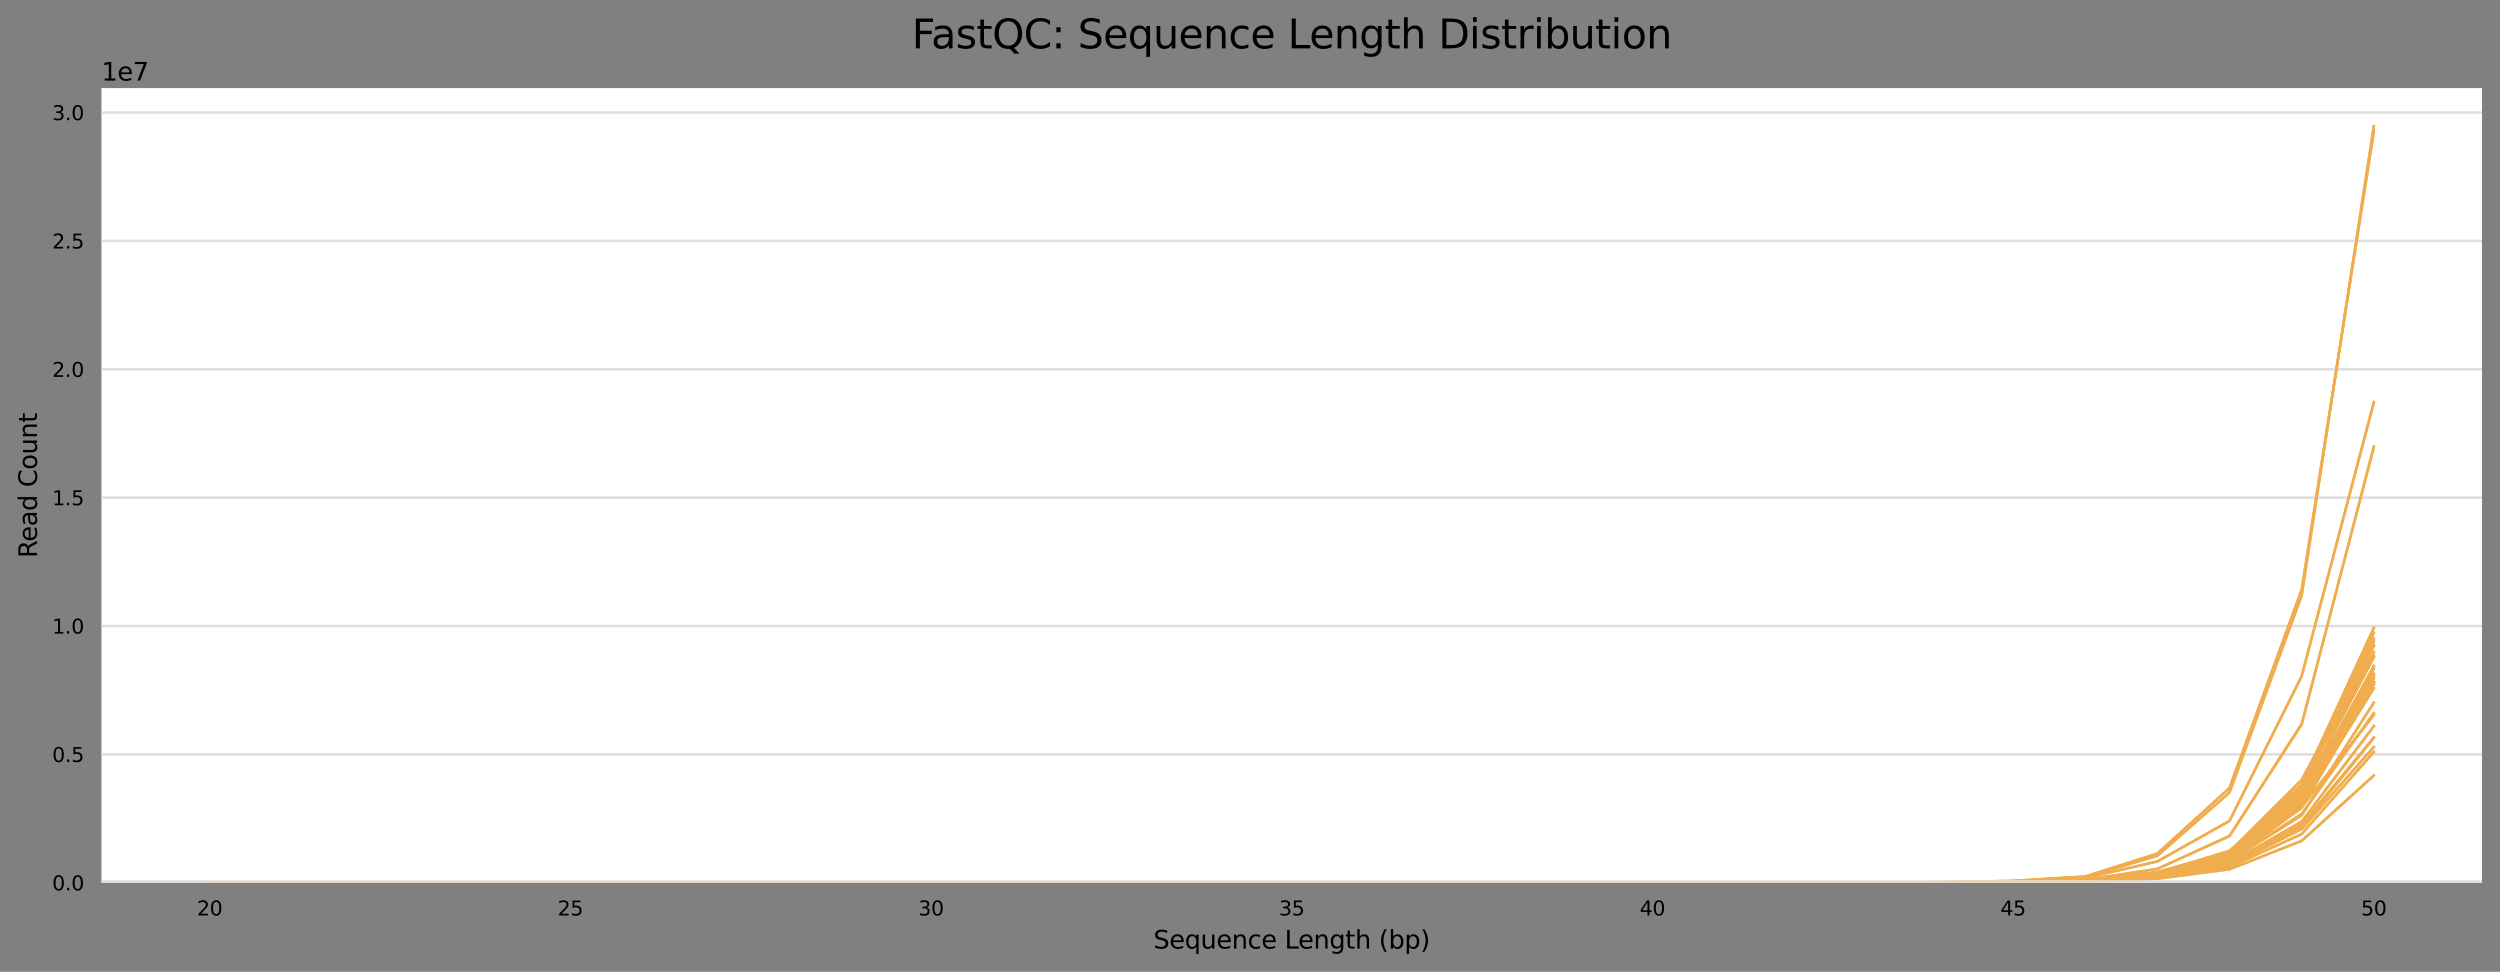 <?xml version="1.0" encoding="utf-8" standalone="no"?>
<!DOCTYPE svg PUBLIC "-//W3C//DTD SVG 1.1//EN"
  "http://www.w3.org/Graphics/SVG/1.1/DTD/svg11.dtd">
<svg xmlns:xlink="http://www.w3.org/1999/xlink" width="1000.341pt" height="388.845pt" viewBox="0 0 1000.341 388.845" xmlns="http://www.w3.org/2000/svg" version="1.1">
 <rect x="0" y="0" width="1000.341" height="388.845" fill="#808080" stroke="none"/>
 <defs>
  <style type="text/css">*{stroke-linejoin: round; stroke-linecap: butt}</style>
 </defs>
 <g id="figure_1">
  <g id="axes_1">
   <g id="patch_1">
    <path d="M 40.601 353.224 
L 993.141 353.224 
L 993.141 35.256 
L 40.601 35.256 
z
" style="fill: #ffffff"/>
   </g>
   <g id="matplotlib.axis_1">
    <g id="xtick_1">
     <g id="text_1">
      <!-- 20 -->
      <g transform="translate(78.808 366.303) scale(0.08 -0.08)">
       <defs>
        <path id="DejaVuSans-32" d="M 1228 531 
L 3431 531 
L 3431 0 
L 469 0 
L 469 531 
Q 828 903 1448 1529 
Q 2069 2156 2228 2338 
Q 2531 2678 2651 2914 
Q 2772 3150 2772 3378 
Q 2772 3750 2511 3984 
Q 2250 4219 1831 4219 
Q 1534 4219 1204 4116 
Q 875 4013 500 3803 
L 500 4441 
Q 881 4594 1212 4672 
Q 1544 4750 1819 4750 
Q 2544 4750 2975 4387 
Q 3406 4025 3406 3419 
Q 3406 3131 3298 2873 
Q 3191 2616 2906 2266 
Q 2828 2175 2409 1742 
Q 1991 1309 1228 531 
z
" transform="scale(0.016)"/>
        <path id="DejaVuSans-30" d="M 2034 4250 
Q 1547 4250 1301 3770 
Q 1056 3291 1056 2328 
Q 1056 1369 1301 889 
Q 1547 409 2034 409 
Q 2525 409 2770 889 
Q 3016 1369 3016 2328 
Q 3016 3291 2770 3770 
Q 2525 4250 2034 4250 
z
M 2034 4750 
Q 2819 4750 3233 4129 
Q 3647 3509 3647 2328 
Q 3647 1150 3233 529 
Q 2819 -91 2034 -91 
Q 1250 -91 836 529 
Q 422 1150 422 2328 
Q 422 3509 836 4129 
Q 1250 4750 2034 4750 
z
" transform="scale(0.016)"/>
       </defs>
       <use xlink:href="#DejaVuSans-32"/>
       <use xlink:href="#DejaVuSans-30" x="63.623"/>
      </g>
     </g>
    </g>
    <g id="xtick_2">
     <g id="text_2">
      <!-- 25 -->
      <g transform="translate(223.132 366.303) scale(0.08 -0.08)">
       <defs>
        <path id="DejaVuSans-35" d="M 691 4666 
L 3169 4666 
L 3169 4134 
L 1269 4134 
L 1269 2991 
Q 1406 3038 1543 3061 
Q 1681 3084 1819 3084 
Q 2600 3084 3056 2656 
Q 3513 2228 3513 1497 
Q 3513 744 3044 326 
Q 2575 -91 1722 -91 
Q 1428 -91 1123 -41 
Q 819 9 494 109 
L 494 744 
Q 775 591 1075 516 
Q 1375 441 1709 441 
Q 2250 441 2565 725 
Q 2881 1009 2881 1497 
Q 2881 1984 2565 2268 
Q 2250 2553 1709 2553 
Q 1456 2553 1204 2497 
Q 953 2441 691 2322 
L 691 4666 
z
" transform="scale(0.016)"/>
       </defs>
       <use xlink:href="#DejaVuSans-32"/>
       <use xlink:href="#DejaVuSans-35" x="63.623"/>
      </g>
     </g>
    </g>
    <g id="xtick_3">
     <g id="text_3">
      <!-- 30 -->
      <g transform="translate(367.456 366.303) scale(0.08 -0.08)">
       <defs>
        <path id="DejaVuSans-33" d="M 2597 2516 
Q 3050 2419 3304 2112 
Q 3559 1806 3559 1356 
Q 3559 666 3084 287 
Q 2609 -91 1734 -91 
Q 1441 -91 1130 -33 
Q 819 25 488 141 
L 488 750 
Q 750 597 1062 519 
Q 1375 441 1716 441 
Q 2309 441 2620 675 
Q 2931 909 2931 1356 
Q 2931 1769 2642 2001 
Q 2353 2234 1838 2234 
L 1294 2234 
L 1294 2753 
L 1863 2753 
Q 2328 2753 2575 2939 
Q 2822 3125 2822 3475 
Q 2822 3834 2567 4026 
Q 2313 4219 1838 4219 
Q 1578 4219 1281 4162 
Q 984 4106 628 3988 
L 628 4550 
Q 988 4650 1302 4700 
Q 1616 4750 1894 4750 
Q 2613 4750 3031 4423 
Q 3450 4097 3450 3541 
Q 3450 3153 3228 2886 
Q 3006 2619 2597 2516 
z
" transform="scale(0.016)"/>
       </defs>
       <use xlink:href="#DejaVuSans-33"/>
       <use xlink:href="#DejaVuSans-30" x="63.623"/>
      </g>
     </g>
    </g>
    <g id="xtick_4">
     <g id="text_4">
      <!-- 35 -->
      <g transform="translate(511.781 366.303) scale(0.08 -0.08)">
       <use xlink:href="#DejaVuSans-33"/>
       <use xlink:href="#DejaVuSans-35" x="63.623"/>
      </g>
     </g>
    </g>
    <g id="xtick_5">
     <g id="text_5">
      <!-- 40 -->
      <g transform="translate(656.105 366.303) scale(0.08 -0.08)">
       <defs>
        <path id="DejaVuSans-34" d="M 2419 4116 
L 825 1625 
L 2419 1625 
L 2419 4116 
z
M 2253 4666 
L 3047 4666 
L 3047 1625 
L 3713 1625 
L 3713 1100 
L 3047 1100 
L 3047 0 
L 2419 0 
L 2419 1100 
L 313 1100 
L 313 1709 
L 2253 4666 
z
" transform="scale(0.016)"/>
       </defs>
       <use xlink:href="#DejaVuSans-34"/>
       <use xlink:href="#DejaVuSans-30" x="63.623"/>
      </g>
     </g>
    </g>
    <g id="xtick_6">
     <g id="text_6">
      <!-- 45 -->
      <g transform="translate(800.429 366.303) scale(0.08 -0.08)">
       <use xlink:href="#DejaVuSans-34"/>
       <use xlink:href="#DejaVuSans-35" x="63.623"/>
      </g>
     </g>
    </g>
    <g id="xtick_7">
     <g id="text_7">
      <!-- 50 -->
      <g transform="translate(944.753 366.303) scale(0.08 -0.08)">
       <use xlink:href="#DejaVuSans-35"/>
       <use xlink:href="#DejaVuSans-30" x="63.623"/>
      </g>
     </g>
    </g>
    <g id="text_8">
     <!-- Sequence Length (bp) -->
     <g transform="translate(461.531 379.565) scale(0.1 -0.1)">
      <defs>
       <path id="DejaVuSans-53" d="M 3425 4513 
L 3425 3897 
Q 3066 4069 2747 4153 
Q 2428 4238 2131 4238 
Q 1616 4238 1336 4038 
Q 1056 3838 1056 3469 
Q 1056 3159 1242 3001 
Q 1428 2844 1947 2747 
L 2328 2669 
Q 3034 2534 3370 2195 
Q 3706 1856 3706 1288 
Q 3706 609 3251 259 
Q 2797 -91 1919 -91 
Q 1588 -91 1214 -16 
Q 841 59 441 206 
L 441 856 
Q 825 641 1194 531 
Q 1563 422 1919 422 
Q 2459 422 2753 634 
Q 3047 847 3047 1241 
Q 3047 1584 2836 1778 
Q 2625 1972 2144 2069 
L 1759 2144 
Q 1053 2284 737 2584 
Q 422 2884 422 3419 
Q 422 4038 858 4394 
Q 1294 4750 2059 4750 
Q 2388 4750 2728 4690 
Q 3069 4631 3425 4513 
z
" transform="scale(0.016)"/>
       <path id="DejaVuSans-65" d="M 3597 1894 
L 3597 1613 
L 953 1613 
Q 991 1019 1311 708 
Q 1631 397 2203 397 
Q 2534 397 2845 478 
Q 3156 559 3463 722 
L 3463 178 
Q 3153 47 2828 -22 
Q 2503 -91 2169 -91 
Q 1331 -91 842 396 
Q 353 884 353 1716 
Q 353 2575 817 3079 
Q 1281 3584 2069 3584 
Q 2775 3584 3186 3129 
Q 3597 2675 3597 1894 
z
M 3022 2063 
Q 3016 2534 2758 2815 
Q 2500 3097 2075 3097 
Q 1594 3097 1305 2825 
Q 1016 2553 972 2059 
L 3022 2063 
z
" transform="scale(0.016)"/>
       <path id="DejaVuSans-71" d="M 947 1747 
Q 947 1113 1208 752 
Q 1469 391 1925 391 
Q 2381 391 2643 752 
Q 2906 1113 2906 1747 
Q 2906 2381 2643 2742 
Q 2381 3103 1925 3103 
Q 1469 3103 1208 2742 
Q 947 2381 947 1747 
z
M 2906 525 
Q 2725 213 2448 61 
Q 2172 -91 1784 -91 
Q 1150 -91 751 415 
Q 353 922 353 1747 
Q 353 2572 751 3078 
Q 1150 3584 1784 3584 
Q 2172 3584 2448 3432 
Q 2725 3281 2906 2969 
L 2906 3500 
L 3481 3500 
L 3481 -1331 
L 2906 -1331 
L 2906 525 
z
" transform="scale(0.016)"/>
       <path id="DejaVuSans-75" d="M 544 1381 
L 544 3500 
L 1119 3500 
L 1119 1403 
Q 1119 906 1312 657 
Q 1506 409 1894 409 
Q 2359 409 2629 706 
Q 2900 1003 2900 1516 
L 2900 3500 
L 3475 3500 
L 3475 0 
L 2900 0 
L 2900 538 
Q 2691 219 2414 64 
Q 2138 -91 1772 -91 
Q 1169 -91 856 284 
Q 544 659 544 1381 
z
M 1991 3584 
L 1991 3584 
z
" transform="scale(0.016)"/>
       <path id="DejaVuSans-6e" d="M 3513 2113 
L 3513 0 
L 2938 0 
L 2938 2094 
Q 2938 2591 2744 2837 
Q 2550 3084 2163 3084 
Q 1697 3084 1428 2787 
Q 1159 2491 1159 1978 
L 1159 0 
L 581 0 
L 581 3500 
L 1159 3500 
L 1159 2956 
Q 1366 3272 1645 3428 
Q 1925 3584 2291 3584 
Q 2894 3584 3203 3211 
Q 3513 2838 3513 2113 
z
" transform="scale(0.016)"/>
       <path id="DejaVuSans-63" d="M 3122 3366 
L 3122 2828 
Q 2878 2963 2633 3030 
Q 2388 3097 2138 3097 
Q 1578 3097 1268 2742 
Q 959 2388 959 1747 
Q 959 1106 1268 751 
Q 1578 397 2138 397 
Q 2388 397 2633 464 
Q 2878 531 3122 666 
L 3122 134 
Q 2881 22 2623 -34 
Q 2366 -91 2075 -91 
Q 1284 -91 818 406 
Q 353 903 353 1747 
Q 353 2603 823 3093 
Q 1294 3584 2113 3584 
Q 2378 3584 2631 3529 
Q 2884 3475 3122 3366 
z
" transform="scale(0.016)"/>
       <path id="DejaVuSans-20" transform="scale(0.016)"/>
       <path id="DejaVuSans-4c" d="M 628 4666 
L 1259 4666 
L 1259 531 
L 3531 531 
L 3531 0 
L 628 0 
L 628 4666 
z
" transform="scale(0.016)"/>
       <path id="DejaVuSans-67" d="M 2906 1791 
Q 2906 2416 2648 2759 
Q 2391 3103 1925 3103 
Q 1463 3103 1205 2759 
Q 947 2416 947 1791 
Q 947 1169 1205 825 
Q 1463 481 1925 481 
Q 2391 481 2648 825 
Q 2906 1169 2906 1791 
z
M 3481 434 
Q 3481 -459 3084 -895 
Q 2688 -1331 1869 -1331 
Q 1566 -1331 1297 -1286 
Q 1028 -1241 775 -1147 
L 775 -588 
Q 1028 -725 1275 -790 
Q 1522 -856 1778 -856 
Q 2344 -856 2625 -561 
Q 2906 -266 2906 331 
L 2906 616 
Q 2728 306 2450 153 
Q 2172 0 1784 0 
Q 1141 0 747 490 
Q 353 981 353 1791 
Q 353 2603 747 3093 
Q 1141 3584 1784 3584 
Q 2172 3584 2450 3431 
Q 2728 3278 2906 2969 
L 2906 3500 
L 3481 3500 
L 3481 434 
z
" transform="scale(0.016)"/>
       <path id="DejaVuSans-74" d="M 1172 4494 
L 1172 3500 
L 2356 3500 
L 2356 3053 
L 1172 3053 
L 1172 1153 
Q 1172 725 1289 603 
Q 1406 481 1766 481 
L 2356 481 
L 2356 0 
L 1766 0 
Q 1100 0 847 248 
Q 594 497 594 1153 
L 594 3053 
L 172 3053 
L 172 3500 
L 594 3500 
L 594 4494 
L 1172 4494 
z
" transform="scale(0.016)"/>
       <path id="DejaVuSans-68" d="M 3513 2113 
L 3513 0 
L 2938 0 
L 2938 2094 
Q 2938 2591 2744 2837 
Q 2550 3084 2163 3084 
Q 1697 3084 1428 2787 
Q 1159 2491 1159 1978 
L 1159 0 
L 581 0 
L 581 4863 
L 1159 4863 
L 1159 2956 
Q 1366 3272 1645 3428 
Q 1925 3584 2291 3584 
Q 2894 3584 3203 3211 
Q 3513 2838 3513 2113 
z
" transform="scale(0.016)"/>
       <path id="DejaVuSans-28" d="M 1984 4856 
Q 1566 4138 1362 3434 
Q 1159 2731 1159 2009 
Q 1159 1288 1364 580 
Q 1569 -128 1984 -844 
L 1484 -844 
Q 1016 -109 783 600 
Q 550 1309 550 2009 
Q 550 2706 781 3412 
Q 1013 4119 1484 4856 
L 1984 4856 
z
" transform="scale(0.016)"/>
       <path id="DejaVuSans-62" d="M 3116 1747 
Q 3116 2381 2855 2742 
Q 2594 3103 2138 3103 
Q 1681 3103 1420 2742 
Q 1159 2381 1159 1747 
Q 1159 1113 1420 752 
Q 1681 391 2138 391 
Q 2594 391 2855 752 
Q 3116 1113 3116 1747 
z
M 1159 2969 
Q 1341 3281 1617 3432 
Q 1894 3584 2278 3584 
Q 2916 3584 3314 3078 
Q 3713 2572 3713 1747 
Q 3713 922 3314 415 
Q 2916 -91 2278 -91 
Q 1894 -91 1617 61 
Q 1341 213 1159 525 
L 1159 0 
L 581 0 
L 581 4863 
L 1159 4863 
L 1159 2969 
z
" transform="scale(0.016)"/>
       <path id="DejaVuSans-70" d="M 1159 525 
L 1159 -1331 
L 581 -1331 
L 581 3500 
L 1159 3500 
L 1159 2969 
Q 1341 3281 1617 3432 
Q 1894 3584 2278 3584 
Q 2916 3584 3314 3078 
Q 3713 2572 3713 1747 
Q 3713 922 3314 415 
Q 2916 -91 2278 -91 
Q 1894 -91 1617 61 
Q 1341 213 1159 525 
z
M 3116 1747 
Q 3116 2381 2855 2742 
Q 2594 3103 2138 3103 
Q 1681 3103 1420 2742 
Q 1159 2381 1159 1747 
Q 1159 1113 1420 752 
Q 1681 391 2138 391 
Q 2594 391 2855 752 
Q 3116 1113 3116 1747 
z
" transform="scale(0.016)"/>
       <path id="DejaVuSans-29" d="M 513 4856 
L 1013 4856 
Q 1481 4119 1714 3412 
Q 1947 2706 1947 2009 
Q 1947 1309 1714 600 
Q 1481 -109 1013 -844 
L 513 -844 
Q 928 -128 1133 580 
Q 1338 1288 1338 2009 
Q 1338 2731 1133 3434 
Q 928 4138 513 4856 
z
" transform="scale(0.016)"/>
      </defs>
      <use xlink:href="#DejaVuSans-53"/>
      <use xlink:href="#DejaVuSans-65" x="63.477"/>
      <use xlink:href="#DejaVuSans-71" x="125"/>
      <use xlink:href="#DejaVuSans-75" x="188.477"/>
      <use xlink:href="#DejaVuSans-65" x="251.855"/>
      <use xlink:href="#DejaVuSans-6e" x="313.379"/>
      <use xlink:href="#DejaVuSans-63" x="376.758"/>
      <use xlink:href="#DejaVuSans-65" x="431.738"/>
      <use xlink:href="#DejaVuSans-20" x="493.262"/>
      <use xlink:href="#DejaVuSans-4c" x="525.049"/>
      <use xlink:href="#DejaVuSans-65" x="579.012"/>
      <use xlink:href="#DejaVuSans-6e" x="640.535"/>
      <use xlink:href="#DejaVuSans-67" x="703.914"/>
      <use xlink:href="#DejaVuSans-74" x="767.391"/>
      <use xlink:href="#DejaVuSans-68" x="806.6"/>
      <use xlink:href="#DejaVuSans-20" x="869.979"/>
      <use xlink:href="#DejaVuSans-28" x="901.766"/>
      <use xlink:href="#DejaVuSans-62" x="940.779"/>
      <use xlink:href="#DejaVuSans-70" x="1004.256"/>
      <use xlink:href="#DejaVuSans-29" x="1067.732"/>
     </g>
    </g>
   </g>
   <g id="matplotlib.axis_2">
    <g id="ytick_1">
     <g id="line2d_1">
      <path d="M 40.601 353.224 
L 993.141 353.224 
" clip-path="url(#p643ab4f2f7)" style="fill: none; stroke: #dedede; stroke-linecap: square"/>
     </g>
     <g id="text_9">
      <!-- 0.0 -->
      <g transform="translate(20.878 356.263) scale(0.08 -0.08)">
       <defs>
        <path id="DejaVuSans-2e" d="M 684 794 
L 1344 794 
L 1344 0 
L 684 0 
L 684 794 
z
" transform="scale(0.016)"/>
       </defs>
       <use xlink:href="#DejaVuSans-30"/>
       <use xlink:href="#DejaVuSans-2e" x="63.623"/>
       <use xlink:href="#DejaVuSans-30" x="95.41"/>
      </g>
     </g>
    </g>
    <g id="ytick_2">
     <g id="line2d_2">
      <path d="M 40.601 301.86 
L 993.141 301.86 
" clip-path="url(#p643ab4f2f7)" style="fill: none; stroke: #dedede; stroke-linecap: square"/>
     </g>
     <g id="text_10">
      <!-- 0.5 -->
      <g transform="translate(20.878 304.899) scale(0.08 -0.08)">
       <use xlink:href="#DejaVuSans-30"/>
       <use xlink:href="#DejaVuSans-2e" x="63.623"/>
       <use xlink:href="#DejaVuSans-35" x="95.41"/>
      </g>
     </g>
    </g>
    <g id="ytick_3">
     <g id="line2d_3">
      <path d="M 40.601 250.496 
L 993.141 250.496 
" clip-path="url(#p643ab4f2f7)" style="fill: none; stroke: #dedede; stroke-linecap: square"/>
     </g>
     <g id="text_11">
      <!-- 1.0 -->
      <g transform="translate(20.878 253.535) scale(0.08 -0.08)">
       <defs>
        <path id="DejaVuSans-31" d="M 794 531 
L 1825 531 
L 1825 4091 
L 703 3866 
L 703 4441 
L 1819 4666 
L 2450 4666 
L 2450 531 
L 3481 531 
L 3481 0 
L 794 0 
L 794 531 
z
" transform="scale(0.016)"/>
       </defs>
       <use xlink:href="#DejaVuSans-31"/>
       <use xlink:href="#DejaVuSans-2e" x="63.623"/>
       <use xlink:href="#DejaVuSans-30" x="95.41"/>
      </g>
     </g>
    </g>
    <g id="ytick_4">
     <g id="line2d_4">
      <path d="M 40.601 199.132 
L 993.141 199.132 
" clip-path="url(#p643ab4f2f7)" style="fill: none; stroke: #dedede; stroke-linecap: square"/>
     </g>
     <g id="text_12">
      <!-- 1.5 -->
      <g transform="translate(20.878 202.171) scale(0.08 -0.08)">
       <use xlink:href="#DejaVuSans-31"/>
       <use xlink:href="#DejaVuSans-2e" x="63.623"/>
       <use xlink:href="#DejaVuSans-35" x="95.41"/>
      </g>
     </g>
    </g>
    <g id="ytick_5">
     <g id="line2d_5">
      <path d="M 40.601 147.768 
L 993.141 147.768 
" clip-path="url(#p643ab4f2f7)" style="fill: none; stroke: #dedede; stroke-linecap: square"/>
     </g>
     <g id="text_13">
      <!-- 2.0 -->
      <g transform="translate(20.878 150.807) scale(0.08 -0.08)">
       <use xlink:href="#DejaVuSans-32"/>
       <use xlink:href="#DejaVuSans-2e" x="63.623"/>
       <use xlink:href="#DejaVuSans-30" x="95.41"/>
      </g>
     </g>
    </g>
    <g id="ytick_6">
     <g id="line2d_6">
      <path d="M 40.601 96.404 
L 993.141 96.404 
" clip-path="url(#p643ab4f2f7)" style="fill: none; stroke: #dedede; stroke-linecap: square"/>
     </g>
     <g id="text_14">
      <!-- 2.5 -->
      <g transform="translate(20.878 99.443) scale(0.08 -0.08)">
       <use xlink:href="#DejaVuSans-32"/>
       <use xlink:href="#DejaVuSans-2e" x="63.623"/>
       <use xlink:href="#DejaVuSans-35" x="95.41"/>
      </g>
     </g>
    </g>
    <g id="ytick_7">
     <g id="line2d_7">
      <path d="M 40.601 45.039 
L 993.141 45.039 
" clip-path="url(#p643ab4f2f7)" style="fill: none; stroke: #dedede; stroke-linecap: square"/>
     </g>
     <g id="text_15">
      <!-- 3.0 -->
      <g transform="translate(20.878 48.079) scale(0.08 -0.08)">
       <use xlink:href="#DejaVuSans-33"/>
       <use xlink:href="#DejaVuSans-2e" x="63.623"/>
       <use xlink:href="#DejaVuSans-30" x="95.41"/>
      </g>
     </g>
    </g>
    <g id="text_16">
     <!-- Read Count -->
     <g transform="translate(14.798 223.241) rotate(-90) scale(0.1 -0.1)">
      <defs>
       <path id="DejaVuSans-52" d="M 2841 2188 
Q 3044 2119 3236 1894 
Q 3428 1669 3622 1275 
L 4263 0 
L 3584 0 
L 2988 1197 
Q 2756 1666 2539 1819 
Q 2322 1972 1947 1972 
L 1259 1972 
L 1259 0 
L 628 0 
L 628 4666 
L 2053 4666 
Q 2853 4666 3247 4331 
Q 3641 3997 3641 3322 
Q 3641 2881 3436 2590 
Q 3231 2300 2841 2188 
z
M 1259 4147 
L 1259 2491 
L 2053 2491 
Q 2509 2491 2742 2702 
Q 2975 2913 2975 3322 
Q 2975 3731 2742 3939 
Q 2509 4147 2053 4147 
L 1259 4147 
z
" transform="scale(0.016)"/>
       <path id="DejaVuSans-61" d="M 2194 1759 
Q 1497 1759 1228 1600 
Q 959 1441 959 1056 
Q 959 750 1161 570 
Q 1363 391 1709 391 
Q 2188 391 2477 730 
Q 2766 1069 2766 1631 
L 2766 1759 
L 2194 1759 
z
M 3341 1997 
L 3341 0 
L 2766 0 
L 2766 531 
Q 2569 213 2275 61 
Q 1981 -91 1556 -91 
Q 1019 -91 701 211 
Q 384 513 384 1019 
Q 384 1609 779 1909 
Q 1175 2209 1959 2209 
L 2766 2209 
L 2766 2266 
Q 2766 2663 2505 2880 
Q 2244 3097 1772 3097 
Q 1472 3097 1187 3025 
Q 903 2953 641 2809 
L 641 3341 
Q 956 3463 1253 3523 
Q 1550 3584 1831 3584 
Q 2591 3584 2966 3190 
Q 3341 2797 3341 1997 
z
" transform="scale(0.016)"/>
       <path id="DejaVuSans-64" d="M 2906 2969 
L 2906 4863 
L 3481 4863 
L 3481 0 
L 2906 0 
L 2906 525 
Q 2725 213 2448 61 
Q 2172 -91 1784 -91 
Q 1150 -91 751 415 
Q 353 922 353 1747 
Q 353 2572 751 3078 
Q 1150 3584 1784 3584 
Q 2172 3584 2448 3432 
Q 2725 3281 2906 2969 
z
M 947 1747 
Q 947 1113 1208 752 
Q 1469 391 1925 391 
Q 2381 391 2643 752 
Q 2906 1113 2906 1747 
Q 2906 2381 2643 2742 
Q 2381 3103 1925 3103 
Q 1469 3103 1208 2742 
Q 947 2381 947 1747 
z
" transform="scale(0.016)"/>
       <path id="DejaVuSans-43" d="M 4122 4306 
L 4122 3641 
Q 3803 3938 3442 4084 
Q 3081 4231 2675 4231 
Q 1875 4231 1450 3742 
Q 1025 3253 1025 2328 
Q 1025 1406 1450 917 
Q 1875 428 2675 428 
Q 3081 428 3442 575 
Q 3803 722 4122 1019 
L 4122 359 
Q 3791 134 3420 21 
Q 3050 -91 2638 -91 
Q 1578 -91 968 557 
Q 359 1206 359 2328 
Q 359 3453 968 4101 
Q 1578 4750 2638 4750 
Q 3056 4750 3426 4639 
Q 3797 4528 4122 4306 
z
" transform="scale(0.016)"/>
       <path id="DejaVuSans-6f" d="M 1959 3097 
Q 1497 3097 1228 2736 
Q 959 2375 959 1747 
Q 959 1119 1226 758 
Q 1494 397 1959 397 
Q 2419 397 2687 759 
Q 2956 1122 2956 1747 
Q 2956 2369 2687 2733 
Q 2419 3097 1959 3097 
z
M 1959 3584 
Q 2709 3584 3137 3096 
Q 3566 2609 3566 1747 
Q 3566 888 3137 398 
Q 2709 -91 1959 -91 
Q 1206 -91 779 398 
Q 353 888 353 1747 
Q 353 2609 779 3096 
Q 1206 3584 1959 3584 
z
" transform="scale(0.016)"/>
      </defs>
      <use xlink:href="#DejaVuSans-52"/>
      <use xlink:href="#DejaVuSans-65" x="64.982"/>
      <use xlink:href="#DejaVuSans-61" x="126.506"/>
      <use xlink:href="#DejaVuSans-64" x="187.785"/>
      <use xlink:href="#DejaVuSans-20" x="251.262"/>
      <use xlink:href="#DejaVuSans-43" x="283.049"/>
      <use xlink:href="#DejaVuSans-6f" x="352.873"/>
      <use xlink:href="#DejaVuSans-75" x="414.055"/>
      <use xlink:href="#DejaVuSans-6e" x="477.434"/>
      <use xlink:href="#DejaVuSans-74" x="540.812"/>
     </g>
    </g>
    <g id="text_17">
     <!-- 1e7 -->
     <g transform="translate(40.601 32.256) scale(0.1 -0.1)">
      <defs>
       <path id="DejaVuSans-37" d="M 525 4666 
L 3525 4666 
L 3525 4397 
L 1831 0 
L 1172 0 
L 2766 4134 
L 525 4134 
L 525 4666 
z
" transform="scale(0.016)"/>
      </defs>
      <use xlink:href="#DejaVuSans-31"/>
      <use xlink:href="#DejaVuSans-65" x="63.623"/>
      <use xlink:href="#DejaVuSans-37" x="125.146"/>
     </g>
    </g>
   </g>
   <g id="line2d_8">
    <path d="M 83.898 353.223 
L 112.763 353.223 
L 141.628 353.223 
L 170.492 353.223 
L 199.357 353.223 
L 228.222 353.223 
L 257.087 353.222 
L 285.952 353.222 
L 314.817 353.222 
L 343.682 353.222 
L 372.546 353.221 
L 401.411 353.221 
L 430.276 353.221 
L 459.141 353.22 
L 488.006 353.221 
L 516.871 353.22 
L 545.735 353.219 
L 574.6 353.219 
L 603.465 353.218 
L 632.33 353.216 
L 661.195 353.213 
L 690.06 353.21 
L 718.925 353.21 
L 747.789 353.203 
L 776.654 353.188 
L 805.519 353.047 
L 834.384 352.552 
L 863.249 349.962 
L 892.114 342.635 
L 920.979 320.792 
L 949.843 273.174 
" clip-path="url(#p643ab4f2f7)" style="fill: none; stroke: #f0ad4e; stroke-linecap: square"/>
   </g>
   <g id="line2d_9">
    <path d="M 83.898 353.222 
L 112.763 353.222 
L 141.628 353.222 
L 170.492 353.222 
L 199.357 353.222 
L 228.222 353.222 
L 257.087 353.221 
L 285.952 353.221 
L 314.817 353.221 
L 343.682 353.221 
L 372.546 353.22 
L 401.411 353.22 
L 430.276 353.22 
L 459.141 353.219 
L 488.006 353.218 
L 516.871 353.218 
L 545.735 353.218 
L 574.6 353.217 
L 603.465 353.216 
L 632.33 353.213 
L 661.195 353.21 
L 690.06 353.209 
L 718.925 353.207 
L 747.789 353.2 
L 776.654 353.183 
L 805.519 353.038 
L 834.384 352.532 
L 863.249 349.965 
L 892.114 342.605 
L 920.979 320.808 
L 949.843 273.257 
" clip-path="url(#p643ab4f2f7)" style="fill: none; stroke: #f0ad4e; stroke-linecap: square"/>
   </g>
   <g id="line2d_10">
    <path d="M 83.898 353.223 
L 112.763 353.223 
L 141.628 353.223 
L 170.492 353.223 
L 199.357 353.222 
L 228.222 353.222 
L 257.087 353.222 
L 285.952 353.221 
L 314.817 353.221 
L 343.682 353.221 
L 372.546 353.221 
L 401.411 353.22 
L 430.276 353.219 
L 459.141 353.219 
L 488.006 353.218 
L 516.871 353.218 
L 545.735 353.217 
L 574.6 353.216 
L 603.465 353.215 
L 632.33 353.213 
L 661.195 353.208 
L 690.06 353.206 
L 718.925 353.204 
L 747.789 353.192 
L 776.654 353.178 
L 805.519 353.022 
L 834.384 352.47 
L 863.249 349.555 
L 892.114 341.173 
L 920.979 317.521 
L 949.843 263.105 
" clip-path="url(#p643ab4f2f7)" style="fill: none; stroke: #f0ad4e; stroke-linecap: square"/>
   </g>
   <g id="line2d_11">
    <path d="M 83.898 353.222 
L 112.763 353.221 
L 141.628 353.221 
L 170.492 353.221 
L 199.357 353.221 
L 228.222 353.221 
L 257.087 353.22 
L 285.952 353.22 
L 314.817 353.22 
L 343.682 353.219 
L 372.546 353.218 
L 401.411 353.218 
L 430.276 353.217 
L 459.141 353.216 
L 488.006 353.215 
L 516.871 353.213 
L 545.735 353.214 
L 574.6 353.212 
L 603.465 353.212 
L 632.33 353.208 
L 661.195 353.204 
L 690.06 353.204 
L 718.925 353.202 
L 747.789 353.192 
L 776.654 353.175 
L 805.519 353.012 
L 834.384 352.465 
L 863.249 349.582 
L 892.114 341.153 
L 920.979 317.707 
L 949.843 262.983 
" clip-path="url(#p643ab4f2f7)" style="fill: none; stroke: #f0ad4e; stroke-linecap: square"/>
   </g>
   <g id="line2d_12">
    <path d="M 83.898 353.223 
L 112.763 353.223 
L 141.628 353.223 
L 170.492 353.223 
L 199.357 353.223 
L 228.222 353.222 
L 257.087 353.222 
L 285.952 353.222 
L 314.817 353.222 
L 343.682 353.221 
L 372.546 353.221 
L 401.411 353.221 
L 430.276 353.221 
L 459.141 353.221 
L 488.006 353.22 
L 516.871 353.219 
L 545.735 353.219 
L 574.6 353.218 
L 603.465 353.217 
L 632.33 353.215 
L 661.195 353.211 
L 690.06 353.209 
L 718.925 353.208 
L 747.789 353.196 
L 776.654 353.182 
L 805.519 353.042 
L 834.384 352.562 
L 863.249 350.012 
L 892.114 342.788 
L 920.979 321.761 
L 949.843 275.423 
" clip-path="url(#p643ab4f2f7)" style="fill: none; stroke: #f0ad4e; stroke-linecap: square"/>
   </g>
   <g id="line2d_13">
    <path d="M 83.898 353.222 
L 112.763 353.222 
L 141.628 353.222 
L 170.492 353.222 
L 199.357 353.221 
L 228.222 353.221 
L 257.087 353.221 
L 285.952 353.221 
L 314.817 353.22 
L 343.682 353.22 
L 372.546 353.22 
L 401.411 353.22 
L 430.276 353.219 
L 459.141 353.219 
L 488.006 353.219 
L 516.871 353.217 
L 545.735 353.217 
L 574.6 353.217 
L 603.465 353.215 
L 632.33 353.213 
L 661.195 353.208 
L 690.06 353.208 
L 718.925 353.204 
L 747.789 353.198 
L 776.654 353.183 
L 805.519 353.036 
L 834.384 352.54 
L 863.249 350.018 
L 892.114 342.775 
L 920.979 321.889 
L 949.843 275.363 
" clip-path="url(#p643ab4f2f7)" style="fill: none; stroke: #f0ad4e; stroke-linecap: square"/>
   </g>
   <g id="line2d_14">
    <path d="M 83.898 353.223 
L 112.763 353.223 
L 141.628 353.223 
L 170.492 353.223 
L 199.357 353.222 
L 228.222 353.223 
L 257.087 353.222 
L 285.952 353.222 
L 314.817 353.222 
L 343.682 353.222 
L 372.546 353.221 
L 401.411 353.221 
L 430.276 353.221 
L 459.141 353.221 
L 488.006 353.22 
L 516.871 353.22 
L 545.735 353.22 
L 574.6 353.218 
L 603.465 353.218 
L 632.33 353.216 
L 661.195 353.212 
L 690.06 353.209 
L 718.925 353.208 
L 747.789 353.198 
L 776.654 353.186 
L 805.519 353.07 
L 834.384 352.648 
L 863.249 350.464 
L 892.114 344.281 
L 920.979 325.661 
L 949.843 285.405 
" clip-path="url(#p643ab4f2f7)" style="fill: none; stroke: #f0ad4e; stroke-linecap: square"/>
   </g>
   <g id="line2d_15">
    <path d="M 83.898 353.222 
L 112.763 353.222 
L 141.628 353.222 
L 170.492 353.222 
L 199.357 353.222 
L 228.222 353.222 
L 257.087 353.221 
L 285.952 353.221 
L 314.817 353.221 
L 343.682 353.221 
L 372.546 353.22 
L 401.411 353.22 
L 430.276 353.219 
L 459.141 353.219 
L 488.006 353.218 
L 516.871 353.218 
L 545.735 353.218 
L 574.6 353.217 
L 603.465 353.216 
L 632.33 353.214 
L 661.195 353.211 
L 690.06 353.21 
L 718.925 353.208 
L 747.789 353.202 
L 776.654 353.188 
L 805.519 353.066 
L 834.384 352.634 
L 863.249 350.488 
L 892.114 344.259 
L 920.979 325.738 
L 949.843 285.365 
" clip-path="url(#p643ab4f2f7)" style="fill: none; stroke: #f0ad4e; stroke-linecap: square"/>
   </g>
   <g id="line2d_16">
    <path d="M 83.898 353.223 
L 112.763 353.223 
L 141.628 353.223 
L 170.492 353.222 
L 199.357 353.222 
L 228.222 353.222 
L 257.087 353.222 
L 285.952 353.221 
L 314.817 353.221 
L 343.682 353.221 
L 372.546 353.22 
L 401.411 353.219 
L 430.276 353.219 
L 459.141 353.218 
L 488.006 353.216 
L 516.871 353.215 
L 545.735 353.215 
L 574.6 353.214 
L 603.465 353.211 
L 632.33 353.209 
L 661.195 353.204 
L 690.06 353.2 
L 718.925 353.197 
L 747.789 353.185 
L 776.654 353.17 
L 805.519 353.027 
L 834.384 352.513 
L 863.249 349.775 
L 892.114 341.801 
L 920.979 319.29 
L 949.843 266.557 
" clip-path="url(#p643ab4f2f7)" style="fill: none; stroke: #f0ad4e; stroke-linecap: square"/>
   </g>
   <g id="line2d_17">
    <path d="M 83.898 353.222 
L 112.763 353.222 
L 141.628 353.221 
L 170.492 353.221 
L 199.357 353.221 
L 228.222 353.221 
L 257.087 353.221 
L 285.952 353.22 
L 314.817 353.219 
L 343.682 353.22 
L 372.546 353.218 
L 401.411 353.218 
L 430.276 353.217 
L 459.141 353.216 
L 488.006 353.214 
L 516.871 353.213 
L 545.735 353.213 
L 574.6 353.212 
L 603.465 353.209 
L 632.33 353.206 
L 661.195 353.201 
L 690.06 353.199 
L 718.925 353.195 
L 747.789 353.188 
L 776.654 353.169 
L 805.519 353.018 
L 834.384 352.498 
L 863.249 349.786 
L 892.114 341.773 
L 920.979 319.451 
L 949.843 266.474 
" clip-path="url(#p643ab4f2f7)" style="fill: none; stroke: #f0ad4e; stroke-linecap: square"/>
   </g>
   <g id="line2d_18">
    <path d="M 83.898 353.223 
L 112.763 353.223 
L 141.628 353.223 
L 170.492 353.223 
L 199.357 353.222 
L 228.222 353.222 
L 257.087 353.222 
L 285.952 353.221 
L 314.817 353.221 
L 343.682 353.22 
L 372.546 353.22 
L 401.411 353.22 
L 430.276 353.219 
L 459.141 353.218 
L 488.006 353.218 
L 516.871 353.216 
L 545.735 353.216 
L 574.6 353.215 
L 603.465 353.213 
L 632.33 353.21 
L 661.195 353.206 
L 690.06 353.202 
L 718.925 353.2 
L 747.789 353.189 
L 776.654 353.17 
L 805.519 353.003 
L 834.384 352.419 
L 863.249 349.319 
L 892.114 340.455 
L 920.979 315.494 
L 949.843 258.279 
" clip-path="url(#p643ab4f2f7)" style="fill: none; stroke: #f0ad4e; stroke-linecap: square"/>
   </g>
   <g id="line2d_19">
    <path d="M 83.898 353.222 
L 112.763 353.222 
L 141.628 353.221 
L 170.492 353.221 
L 199.357 353.221 
L 228.222 353.221 
L 257.087 353.221 
L 285.952 353.22 
L 314.817 353.22 
L 343.682 353.219 
L 372.546 353.219 
L 401.411 353.218 
L 430.276 353.217 
L 459.141 353.216 
L 488.006 353.215 
L 516.871 353.214 
L 545.735 353.213 
L 574.6 353.212 
L 603.465 353.211 
L 632.33 353.207 
L 661.195 353.203 
L 690.06 353.199 
L 718.925 353.198 
L 747.789 353.188 
L 776.654 353.167 
L 805.519 352.995 
L 834.384 352.406 
L 863.249 349.336 
L 892.114 340.438 
L 920.979 315.679 
L 949.843 258.165 
" clip-path="url(#p643ab4f2f7)" style="fill: none; stroke: #f0ad4e; stroke-linecap: square"/>
   </g>
   <g id="line2d_20">
    <path d="M 83.898 353.223 
L 112.763 353.223 
L 141.628 353.223 
L 170.492 353.222 
L 199.357 353.222 
L 228.222 353.222 
L 257.087 353.221 
L 285.952 353.221 
L 314.817 353.221 
L 343.682 353.22 
L 372.546 353.22 
L 401.411 353.219 
L 430.276 353.219 
L 459.141 353.217 
L 488.006 353.217 
L 516.871 353.216 
L 545.735 353.215 
L 574.6 353.213 
L 603.465 353.21 
L 632.33 353.209 
L 661.195 353.203 
L 690.06 353.198 
L 718.925 353.195 
L 747.789 353.18 
L 776.654 353.166 
L 805.519 353.028 
L 834.384 352.538 
L 863.249 349.909 
L 892.114 342.24 
L 920.979 320.708 
L 949.843 269.627 
" clip-path="url(#p643ab4f2f7)" style="fill: none; stroke: #f0ad4e; stroke-linecap: square"/>
   </g>
   <g id="line2d_21">
    <path d="M 83.898 353.222 
L 112.763 353.222 
L 141.628 353.221 
L 170.492 353.221 
L 199.357 353.221 
L 228.222 353.221 
L 257.087 353.221 
L 285.952 353.22 
L 314.817 353.22 
L 343.682 353.219 
L 372.546 353.219 
L 401.411 353.218 
L 430.276 353.217 
L 459.141 353.216 
L 488.006 353.215 
L 516.871 353.214 
L 545.735 353.213 
L 574.6 353.212 
L 603.465 353.209 
L 632.33 353.206 
L 661.195 353.202 
L 690.06 353.2 
L 718.925 353.198 
L 747.789 353.19 
L 776.654 353.17 
L 805.519 353.023 
L 834.384 352.529 
L 863.249 349.921 
L 892.114 342.196 
L 920.979 320.855 
L 949.843 269.536 
" clip-path="url(#p643ab4f2f7)" style="fill: none; stroke: #f0ad4e; stroke-linecap: square"/>
   </g>
   <g id="line2d_22">
    <path d="M 83.898 353.223 
L 112.763 353.223 
L 141.628 353.223 
L 170.492 353.223 
L 199.357 353.222 
L 228.222 353.222 
L 257.087 353.222 
L 285.952 353.221 
L 314.817 353.221 
L 343.682 353.221 
L 372.546 353.22 
L 401.411 353.22 
L 430.276 353.22 
L 459.141 353.219 
L 488.006 353.218 
L 516.871 353.218 
L 545.735 353.216 
L 574.6 353.215 
L 603.465 353.213 
L 632.33 353.211 
L 661.195 353.208 
L 690.06 353.203 
L 718.925 353.203 
L 747.789 353.19 
L 776.654 353.177 
L 805.519 353.038 
L 834.384 352.551 
L 863.249 349.989 
L 892.114 342.582 
L 920.979 321.355 
L 949.843 272.749 
" clip-path="url(#p643ab4f2f7)" style="fill: none; stroke: #f0ad4e; stroke-linecap: square"/>
   </g>
   <g id="line2d_23">
    <path d="M 83.898 353.222 
L 112.763 353.222 
L 141.628 353.221 
L 170.492 353.222 
L 199.357 353.221 
L 228.222 353.221 
L 257.087 353.221 
L 285.952 353.22 
L 314.817 353.22 
L 343.682 353.22 
L 372.546 353.219 
L 401.411 353.219 
L 430.276 353.218 
L 459.141 353.217 
L 488.006 353.216 
L 516.871 353.216 
L 545.735 353.215 
L 574.6 353.213 
L 603.465 353.212 
L 632.33 353.209 
L 661.195 353.205 
L 690.06 353.203 
L 718.925 353.2 
L 747.789 353.193 
L 776.654 353.175 
L 805.519 353.033 
L 834.384 352.536 
L 863.249 349.99 
L 892.114 342.534 
L 920.979 321.442 
L 949.843 272.76 
" clip-path="url(#p643ab4f2f7)" style="fill: none; stroke: #f0ad4e; stroke-linecap: square"/>
   </g>
   <g id="line2d_24">
    <path d="M 83.898 353.223 
L 112.763 353.223 
L 141.628 353.223 
L 170.492 353.223 
L 199.357 353.223 
L 228.222 353.222 
L 257.087 353.222 
L 285.952 353.222 
L 314.817 353.222 
L 343.682 353.222 
L 372.546 353.222 
L 401.411 353.221 
L 430.276 353.221 
L 459.141 353.221 
L 488.006 353.22 
L 516.871 353.22 
L 545.735 353.219 
L 574.6 353.219 
L 603.465 353.218 
L 632.33 353.216 
L 661.195 353.211 
L 690.06 353.209 
L 718.925 353.205 
L 747.789 353.2 
L 776.654 353.187 
L 805.519 353.089 
L 834.384 352.735 
L 863.249 350.85 
L 892.114 345.334 
L 920.979 328.765 
L 949.843 290.55 
" clip-path="url(#p643ab4f2f7)" style="fill: none; stroke: #f0ad4e; stroke-linecap: square"/>
   </g>
   <g id="line2d_25">
    <path d="M 83.898 353.222 
L 112.763 353.222 
L 141.628 353.222 
L 170.492 353.222 
L 199.357 353.222 
L 228.222 353.222 
L 257.087 353.222 
L 285.952 353.221 
L 314.817 353.221 
L 343.682 353.221 
L 372.546 353.221 
L 401.411 353.22 
L 430.276 353.22 
L 459.141 353.219 
L 488.006 353.219 
L 516.871 353.218 
L 545.735 353.218 
L 574.6 353.217 
L 603.465 353.217 
L 632.33 353.214 
L 661.195 353.212 
L 690.06 353.211 
L 718.925 353.208 
L 747.789 353.202 
L 776.654 353.19 
L 805.519 353.083 
L 834.384 352.727 
L 863.249 350.854 
L 892.114 345.306 
L 920.979 328.751 
L 949.843 290.615 
" clip-path="url(#p643ab4f2f7)" style="fill: none; stroke: #f0ad4e; stroke-linecap: square"/>
   </g>
   <g id="line2d_26">
    <path d="M 83.898 353.223 
L 112.763 353.223 
L 141.628 353.223 
L 170.492 353.223 
L 199.357 353.223 
L 228.222 353.223 
L 257.087 353.222 
L 285.952 353.222 
L 314.817 353.222 
L 343.682 353.222 
L 372.546 353.222 
L 401.411 353.222 
L 430.276 353.221 
L 459.141 353.221 
L 488.006 353.221 
L 516.871 353.221 
L 545.735 353.22 
L 574.6 353.22 
L 603.465 353.219 
L 632.33 353.217 
L 661.195 353.213 
L 690.06 353.211 
L 718.925 353.209 
L 747.789 353.204 
L 776.654 353.194 
L 805.519 353.105 
L 834.384 352.789 
L 863.249 351.105 
L 892.114 346.283 
L 920.979 331.712 
L 949.843 298.902 
" clip-path="url(#p643ab4f2f7)" style="fill: none; stroke: #f0ad4e; stroke-linecap: square"/>
   </g>
   <g id="line2d_27">
    <path d="M 83.898 353.222 
L 112.763 353.222 
L 141.628 353.222 
L 170.492 353.222 
L 199.357 353.222 
L 228.222 353.222 
L 257.087 353.222 
L 285.952 353.221 
L 314.817 353.221 
L 343.682 353.221 
L 372.546 353.221 
L 401.411 353.22 
L 430.276 353.219 
L 459.141 353.219 
L 488.006 353.218 
L 516.871 353.217 
L 545.735 353.218 
L 574.6 353.217 
L 603.465 353.216 
L 632.33 353.215 
L 661.195 353.212 
L 690.06 353.212 
L 718.925 353.21 
L 747.789 353.205 
L 776.654 353.195 
L 805.519 353.102 
L 834.384 352.783 
L 863.249 351.107 
L 892.114 346.267 
L 920.979 331.76 
L 949.843 298.906 
" clip-path="url(#p643ab4f2f7)" style="fill: none; stroke: #f0ad4e; stroke-linecap: square"/>
   </g>
   <g id="line2d_28">
    <path d="M 83.898 353.223 
L 112.763 353.223 
L 141.628 353.223 
L 170.492 353.223 
L 199.357 353.222 
L 228.222 353.222 
L 257.087 353.222 
L 285.952 353.221 
L 314.817 353.221 
L 343.682 353.221 
L 372.546 353.221 
L 401.411 353.22 
L 430.276 353.221 
L 459.141 353.22 
L 488.006 353.22 
L 516.871 353.219 
L 545.735 353.219 
L 574.6 353.218 
L 603.465 353.217 
L 632.33 353.215 
L 661.195 353.21 
L 690.06 353.207 
L 718.925 353.206 
L 747.789 353.198 
L 776.654 353.183 
L 805.519 353.052 
L 834.384 352.581 
L 863.249 350.117 
L 892.114 342.978 
L 920.979 321.272 
L 949.843 273.08 
" clip-path="url(#p643ab4f2f7)" style="fill: none; stroke: #f0ad4e; stroke-linecap: square"/>
   </g>
   <g id="line2d_29">
    <path d="M 83.898 353.222 
L 112.763 353.222 
L 141.628 353.221 
L 170.492 353.221 
L 199.357 353.221 
L 228.222 353.221 
L 257.087 353.221 
L 285.952 353.22 
L 314.817 353.22 
L 343.682 353.22 
L 372.546 353.219 
L 401.411 353.219 
L 430.276 353.219 
L 459.141 353.219 
L 488.006 353.218 
L 516.871 353.217 
L 545.735 353.217 
L 574.6 353.216 
L 603.465 353.214 
L 632.33 353.212 
L 661.195 353.209 
L 690.06 353.207 
L 718.925 353.205 
L 747.789 353.198 
L 776.654 353.179 
L 805.519 353.043 
L 834.384 352.565 
L 863.249 350.084 
L 892.114 342.93 
L 920.979 321.289 
L 949.843 273.208 
" clip-path="url(#p643ab4f2f7)" style="fill: none; stroke: #f0ad4e; stroke-linecap: square"/>
   </g>
   <g id="line2d_30">
    <path d="M 83.898 353.223 
L 112.763 353.223 
L 141.628 353.223 
L 170.492 353.223 
L 199.357 353.223 
L 228.222 353.223 
L 257.087 353.223 
L 285.952 353.222 
L 314.817 353.222 
L 343.682 353.222 
L 372.546 353.222 
L 401.411 353.222 
L 430.276 353.221 
L 459.141 353.221 
L 488.006 353.221 
L 516.871 353.22 
L 545.735 353.22 
L 574.6 353.219 
L 603.465 353.219 
L 632.33 353.217 
L 661.195 353.213 
L 690.06 353.212 
L 718.925 353.21 
L 747.789 353.205 
L 776.654 353.193 
L 805.519 353.1 
L 834.384 352.76 
L 863.249 350.989 
L 892.114 345.869 
L 920.979 329.975 
L 949.843 295.172 
" clip-path="url(#p643ab4f2f7)" style="fill: none; stroke: #f0ad4e; stroke-linecap: square"/>
   </g>
   <g id="line2d_31">
    <path d="M 83.898 353.223 
L 112.763 353.222 
L 141.628 353.222 
L 170.492 353.222 
L 199.357 353.222 
L 228.222 353.222 
L 257.087 353.222 
L 285.952 353.222 
L 314.817 353.221 
L 343.682 353.221 
L 372.546 353.221 
L 401.411 353.221 
L 430.276 353.22 
L 459.141 353.22 
L 488.006 353.22 
L 516.871 353.219 
L 545.735 353.219 
L 574.6 353.218 
L 603.465 353.217 
L 632.33 353.215 
L 661.195 353.213 
L 690.06 353.211 
L 718.925 353.21 
L 747.789 353.204 
L 776.654 353.192 
L 805.519 353.097 
L 834.384 352.748 
L 863.249 350.974 
L 892.114 345.849 
L 920.979 330.026 
L 949.843 295.194 
" clip-path="url(#p643ab4f2f7)" style="fill: none; stroke: #f0ad4e; stroke-linecap: square"/>
   </g>
   <g id="line2d_32">
    <path d="M 83.898 353.223 
L 112.763 353.222 
L 141.628 353.223 
L 170.492 353.222 
L 199.357 353.222 
L 228.222 353.223 
L 257.087 353.222 
L 285.952 353.221 
L 314.817 353.222 
L 343.682 353.221 
L 372.546 353.221 
L 401.411 353.22 
L 430.276 353.22 
L 459.141 353.219 
L 488.006 353.218 
L 516.871 353.217 
L 545.735 353.216 
L 574.6 353.215 
L 603.465 353.213 
L 632.33 353.211 
L 661.195 353.203 
L 690.06 353.2 
L 718.925 353.193 
L 747.789 353.185 
L 776.654 353.175 
L 805.519 353.104 
L 834.384 352.844 
L 863.249 351.399 
L 892.114 346.882 
L 920.979 333.672 
L 949.843 300.973 
" clip-path="url(#p643ab4f2f7)" style="fill: none; stroke: #f0ad4e; stroke-linecap: square"/>
   </g>
   <g id="line2d_33">
    <path d="M 83.898 353.222 
L 112.763 353.222 
L 141.628 353.222 
L 170.492 353.222 
L 199.357 353.222 
L 228.222 353.222 
L 257.087 353.221 
L 285.952 353.22 
L 314.817 353.221 
L 343.682 353.22 
L 372.546 353.22 
L 401.411 353.218 
L 430.276 353.219 
L 459.141 353.218 
L 488.006 353.216 
L 516.871 353.215 
L 545.735 353.214 
L 574.6 353.213 
L 603.465 353.212 
L 632.33 353.209 
L 661.195 353.206 
L 690.06 353.205 
L 718.925 353.203 
L 747.789 353.196 
L 776.654 353.184 
L 805.519 353.106 
L 834.384 352.837 
L 863.249 351.398 
L 892.114 346.894 
L 920.979 333.778 
L 949.843 300.846 
" clip-path="url(#p643ab4f2f7)" style="fill: none; stroke: #f0ad4e; stroke-linecap: square"/>
   </g>
   <g id="line2d_34">
    <path d="M 83.898 353.223 
L 112.763 353.223 
L 141.628 353.223 
L 170.492 353.223 
L 199.357 353.223 
L 228.222 353.222 
L 257.087 353.222 
L 285.952 353.222 
L 314.817 353.222 
L 343.682 353.221 
L 372.546 353.221 
L 401.411 353.221 
L 430.276 353.22 
L 459.141 353.219 
L 488.006 353.218 
L 516.871 353.218 
L 545.735 353.217 
L 574.6 353.215 
L 603.465 353.213 
L 632.33 353.211 
L 661.195 353.207 
L 690.06 353.206 
L 718.925 353.203 
L 747.789 353.196 
L 776.654 353.185 
L 805.519 353.095 
L 834.384 352.776 
L 863.249 351.065 
L 892.114 345.956 
L 920.979 331.034 
L 949.843 295.215 
" clip-path="url(#p643ab4f2f7)" style="fill: none; stroke: #f0ad4e; stroke-linecap: square"/>
   </g>
   <g id="line2d_35">
    <path d="M 83.898 353.222 
L 112.763 353.222 
L 141.628 353.222 
L 170.492 353.222 
L 199.357 353.222 
L 228.222 353.222 
L 257.087 353.221 
L 285.952 353.221 
L 314.817 353.221 
L 343.682 353.221 
L 372.546 353.22 
L 401.411 353.22 
L 430.276 353.219 
L 459.141 353.218 
L 488.006 353.217 
L 516.871 353.216 
L 545.735 353.215 
L 574.6 353.214 
L 603.465 353.212 
L 632.33 353.209 
L 661.195 353.206 
L 690.06 353.205 
L 718.925 353.203 
L 747.789 353.197 
L 776.654 353.183 
L 805.519 353.09 
L 834.384 352.767 
L 863.249 351.076 
L 892.114 345.95 
L 920.979 331.048 
L 949.843 295.233 
" clip-path="url(#p643ab4f2f7)" style="fill: none; stroke: #f0ad4e; stroke-linecap: square"/>
   </g>
   <g id="line2d_36">
    <path d="M 83.898 353.223 
L 112.763 353.223 
L 141.628 353.223 
L 170.492 353.222 
L 199.357 353.222 
L 228.222 353.222 
L 257.087 353.222 
L 285.952 353.222 
L 314.817 353.221 
L 343.682 353.221 
L 372.546 353.22 
L 401.411 353.22 
L 430.276 353.218 
L 459.141 353.218 
L 488.006 353.218 
L 516.871 353.215 
L 545.735 353.214 
L 574.6 353.213 
L 603.465 353.211 
L 632.33 353.208 
L 661.195 353.202 
L 690.06 353.198 
L 718.925 353.194 
L 747.789 353.187 
L 776.654 353.172 
L 805.519 353.069 
L 834.384 352.693 
L 863.249 350.661 
L 892.114 344.402 
L 920.979 326.21 
L 949.843 281.181 
" clip-path="url(#p643ab4f2f7)" style="fill: none; stroke: #f0ad4e; stroke-linecap: square"/>
   </g>
   <g id="line2d_37">
    <path d="M 83.898 353.222 
L 112.763 353.222 
L 141.628 353.222 
L 170.492 353.222 
L 199.357 353.222 
L 228.222 353.221 
L 257.087 353.221 
L 285.952 353.22 
L 314.817 353.22 
L 343.682 353.22 
L 372.546 353.219 
L 401.411 353.218 
L 430.276 353.217 
L 459.141 353.217 
L 488.006 353.216 
L 516.871 353.214 
L 545.735 353.213 
L 574.6 353.211 
L 603.465 353.209 
L 632.33 353.206 
L 661.195 353.203 
L 690.06 353.2 
L 718.925 353.198 
L 747.789 353.19 
L 776.654 353.175 
L 805.519 353.065 
L 834.384 352.681 
L 863.249 350.659 
L 892.114 344.369 
L 920.979 326.263 
L 949.843 281.191 
" clip-path="url(#p643ab4f2f7)" style="fill: none; stroke: #f0ad4e; stroke-linecap: square"/>
   </g>
   <g id="line2d_38">
    <path d="M 83.898 353.223 
L 112.763 353.223 
L 141.628 353.223 
L 170.492 353.223 
L 199.357 353.223 
L 228.222 353.223 
L 257.087 353.223 
L 285.952 353.222 
L 314.817 353.223 
L 343.682 353.222 
L 372.546 353.222 
L 401.411 353.221 
L 430.276 353.221 
L 459.141 353.221 
L 488.006 353.22 
L 516.871 353.22 
L 545.735 353.218 
L 574.6 353.218 
L 603.465 353.217 
L 632.33 353.215 
L 661.195 353.212 
L 690.06 353.209 
L 718.925 353.209 
L 747.789 353.203 
L 776.654 353.196 
L 805.519 353.128 
L 834.384 352.887 
L 863.249 351.605 
L 892.114 347.814 
L 920.979 336.435 
L 949.843 310.326 
" clip-path="url(#p643ab4f2f7)" style="fill: none; stroke: #f0ad4e; stroke-linecap: square"/>
   </g>
   <g id="line2d_39">
    <path d="M 83.898 353.223 
L 112.763 353.223 
L 141.628 353.222 
L 170.492 353.222 
L 199.357 353.222 
L 228.222 353.222 
L 257.087 353.222 
L 285.952 353.222 
L 314.817 353.222 
L 343.682 353.222 
L 372.546 353.221 
L 401.411 353.221 
L 430.276 353.22 
L 459.141 353.22 
L 488.006 353.219 
L 516.871 353.218 
L 545.735 353.217 
L 574.6 353.217 
L 603.465 353.216 
L 632.33 353.214 
L 661.195 353.212 
L 690.06 353.21 
L 718.925 353.208 
L 747.789 353.205 
L 776.654 353.195 
L 805.519 353.125 
L 834.384 352.878 
L 863.249 351.6 
L 892.114 347.822 
L 920.979 336.464 
L 949.843 310.319 
" clip-path="url(#p643ab4f2f7)" style="fill: none; stroke: #f0ad4e; stroke-linecap: square"/>
   </g>
   <g id="line2d_40">
    <path d="M 83.898 353.217 
L 112.763 353.216 
L 141.628 353.216 
L 170.492 353.214 
L 199.357 353.214 
L 228.222 353.213 
L 257.087 353.21 
L 285.952 353.207 
L 314.817 353.207 
L 343.682 353.204 
L 372.546 353.202 
L 401.411 353.199 
L 430.276 353.196 
L 459.141 353.194 
L 488.006 353.192 
L 516.871 353.189 
L 545.735 353.184 
L 574.6 353.176 
L 603.465 353.166 
L 632.33 353.15 
L 661.195 353.134 
L 690.06 353.122 
L 718.925 353.109 
L 747.789 353.064 
L 776.654 352.99 
L 805.519 352.464 
L 834.384 350.71 
L 863.249 341.568 
L 892.114 315.306 
L 920.979 235.995 
L 949.843 52.623 
" clip-path="url(#p643ab4f2f7)" style="fill: none; stroke: #f0ad4e; stroke-linecap: square"/>
   </g>
   <g id="line2d_41">
    <path d="M 83.898 353.216 
L 112.763 353.216 
L 141.628 353.215 
L 170.492 353.213 
L 199.357 353.213 
L 228.222 353.212 
L 257.087 353.209 
L 285.952 353.206 
L 314.817 353.206 
L 343.682 353.203 
L 372.546 353.201 
L 401.411 353.198 
L 430.276 353.195 
L 459.141 353.193 
L 488.006 353.191 
L 516.871 353.187 
L 545.735 353.182 
L 574.6 353.174 
L 603.465 353.164 
L 632.33 353.147 
L 661.195 353.133 
L 690.06 353.12 
L 718.925 353.106 
L 747.789 353.062 
L 776.654 352.986 
L 805.519 352.453 
L 834.384 350.694 
L 863.249 341.526 
L 892.114 315.257 
L 920.979 235.924 
L 949.843 52.852 
" clip-path="url(#p643ab4f2f7)" style="fill: none; stroke: #f0ad4e; stroke-linecap: square"/>
   </g>
   <g id="line2d_42">
    <path d="M 83.898 353.22 
L 112.763 353.22 
L 141.628 353.22 
L 170.492 353.22 
L 199.357 353.218 
L 228.222 353.218 
L 257.087 353.217 
L 285.952 353.214 
L 314.817 353.215 
L 343.682 353.213 
L 372.546 353.212 
L 401.411 353.21 
L 430.276 353.207 
L 459.141 353.204 
L 488.006 353.201 
L 516.871 353.199 
L 545.735 353.194 
L 574.6 353.19 
L 603.465 353.185 
L 632.33 353.176 
L 661.195 353.166 
L 690.06 353.159 
L 718.925 353.151 
L 747.789 353.129 
L 776.654 353.073 
L 805.519 352.634 
L 834.384 350.982 
L 863.249 342.418 
L 892.114 317.08 
L 920.979 237.877 
L 949.843 50.795 
" clip-path="url(#p643ab4f2f7)" style="fill: none; stroke: #f0ad4e; stroke-linecap: square"/>
   </g>
   <g id="line2d_43">
    <path d="M 83.898 353.217 
L 112.763 353.216 
L 141.628 353.216 
L 170.492 353.215 
L 199.357 353.215 
L 228.222 353.215 
L 257.087 353.214 
L 285.952 353.211 
L 314.817 353.211 
L 343.682 353.209 
L 372.546 353.208 
L 401.411 353.205 
L 430.276 353.202 
L 459.141 353.199 
L 488.006 353.195 
L 516.871 353.192 
L 545.735 353.188 
L 574.6 353.182 
L 603.465 353.177 
L 632.33 353.165 
L 661.195 353.155 
L 690.06 353.146 
L 718.925 353.14 
L 747.789 353.114 
L 776.654 353.052 
L 805.519 352.598 
L 834.384 350.921 
L 863.249 342.413 
L 892.114 317.149 
L 920.979 238.481 
L 949.843 50.397 
" clip-path="url(#p643ab4f2f7)" style="fill: none; stroke: #f0ad4e; stroke-linecap: square"/>
   </g>
   <g id="line2d_44">
    <path d="M 83.898 353.223 
L 112.763 353.223 
L 141.628 353.223 
L 170.492 353.223 
L 199.357 353.223 
L 228.222 353.222 
L 257.087 353.221 
L 285.952 353.22 
L 314.817 353.219 
L 343.682 353.218 
L 372.546 353.218 
L 401.411 353.217 
L 430.276 353.214 
L 459.141 353.211 
L 488.006 353.206 
L 516.871 353.198 
L 545.735 353.185 
L 574.6 353.178 
L 603.465 353.174 
L 632.33 353.17 
L 661.195 353.167 
L 690.06 353.166 
L 718.925 353.16 
L 747.789 353.148 
L 776.654 353.115 
L 805.519 352.941 
L 834.384 352.341 
L 863.249 349.187 
L 892.114 341.345 
L 920.979 314.198 
L 949.843 260.812 
" clip-path="url(#p643ab4f2f7)" style="fill: none; stroke: #f0ad4e; stroke-linecap: square"/>
   </g>
   <g id="line2d_45">
    <path d="M 83.898 353.222 
L 112.763 353.222 
L 141.628 353.222 
L 170.492 353.222 
L 199.357 353.222 
L 228.222 353.221 
L 257.087 353.22 
L 285.952 353.219 
L 314.817 353.218 
L 343.682 353.217 
L 372.546 353.217 
L 401.411 353.215 
L 430.276 353.213 
L 459.141 353.209 
L 488.006 353.204 
L 516.871 353.197 
L 545.735 353.184 
L 574.6 353.176 
L 603.465 353.172 
L 632.33 353.167 
L 661.195 353.165 
L 690.06 353.163 
L 718.925 353.156 
L 747.789 353.143 
L 776.654 353.11 
L 805.519 352.927 
L 834.384 352.32 
L 863.249 349.155 
L 892.114 341.303 
L 920.979 314.076 
L 949.843 261.095 
" clip-path="url(#p643ab4f2f7)" style="fill: none; stroke: #f0ad4e; stroke-linecap: square"/>
   </g>
   <g id="line2d_46">
    <path d="M 83.898 353.223 
L 112.763 353.223 
L 141.628 353.223 
L 170.492 353.223 
L 199.357 353.223 
L 228.222 353.222 
L 257.087 353.221 
L 285.952 353.221 
L 314.817 353.219 
L 343.682 353.219 
L 372.546 353.218 
L 401.411 353.216 
L 430.276 353.214 
L 459.141 353.211 
L 488.006 353.206 
L 516.871 353.196 
L 545.735 353.187 
L 574.6 353.178 
L 603.465 353.173 
L 632.33 353.17 
L 661.195 353.166 
L 690.06 353.167 
L 718.925 353.157 
L 747.789 353.147 
L 776.654 353.114 
L 805.519 352.937 
L 834.384 352.332 
L 863.249 349.16 
L 892.114 341.444 
L 920.979 314.245 
L 949.843 262.368 
" clip-path="url(#p643ab4f2f7)" style="fill: none; stroke: #f0ad4e; stroke-linecap: square"/>
   </g>
   <g id="line2d_47">
    <path d="M 83.898 353.222 
L 112.763 353.222 
L 141.628 353.222 
L 170.492 353.222 
L 199.357 353.221 
L 228.222 353.221 
L 257.087 353.22 
L 285.952 353.219 
L 314.817 353.218 
L 343.682 353.218 
L 372.546 353.217 
L 401.411 353.215 
L 430.276 353.212 
L 459.141 353.209 
L 488.006 353.204 
L 516.871 353.194 
L 545.735 353.185 
L 574.6 353.176 
L 603.465 353.171 
L 632.33 353.169 
L 661.195 353.163 
L 690.06 353.163 
L 718.925 353.155 
L 747.789 353.142 
L 776.654 353.109 
L 805.519 352.925 
L 834.384 352.315 
L 863.249 349.123 
L 892.114 341.394 
L 920.979 314.139 
L 949.843 262.639 
" clip-path="url(#p643ab4f2f7)" style="fill: none; stroke: #f0ad4e; stroke-linecap: square"/>
   </g>
   <g id="line2d_48">
    <path d="M 83.898 353.224 
L 112.763 353.223 
L 141.628 353.223 
L 170.492 353.223 
L 199.357 353.223 
L 228.222 353.222 
L 257.087 353.221 
L 285.952 353.221 
L 314.817 353.22 
L 343.682 353.219 
L 372.546 353.218 
L 401.411 353.217 
L 430.276 353.215 
L 459.141 353.211 
L 488.006 353.207 
L 516.871 353.198 
L 545.735 353.186 
L 574.6 353.179 
L 603.465 353.174 
L 632.33 353.171 
L 661.195 353.168 
L 690.06 353.169 
L 718.925 353.164 
L 747.789 353.15 
L 776.654 353.121 
L 805.519 352.96 
L 834.384 352.414 
L 863.249 349.59 
L 892.114 342.657 
L 920.979 318.28 
L 949.843 271.314 
" clip-path="url(#p643ab4f2f7)" style="fill: none; stroke: #f0ad4e; stroke-linecap: square"/>
   </g>
   <g id="line2d_49">
    <path d="M 83.898 353.223 
L 112.763 353.222 
L 141.628 353.222 
L 170.492 353.222 
L 199.357 353.222 
L 228.222 353.221 
L 257.087 353.22 
L 285.952 353.219 
L 314.817 353.219 
L 343.682 353.218 
L 372.546 353.217 
L 401.411 353.215 
L 430.276 353.213 
L 459.141 353.209 
L 488.006 353.204 
L 516.871 353.195 
L 545.735 353.184 
L 574.6 353.176 
L 603.465 353.172 
L 632.33 353.169 
L 661.195 353.166 
L 690.06 353.166 
L 718.925 353.16 
L 747.789 353.147 
L 776.654 353.116 
L 805.519 352.952 
L 834.384 352.407 
L 863.249 349.583 
L 892.114 342.635 
L 920.979 318.24 
L 949.843 271.446 
" clip-path="url(#p643ab4f2f7)" style="fill: none; stroke: #f0ad4e; stroke-linecap: square"/>
   </g>
   <g id="line2d_50">
    <path d="M 83.898 353.224 
L 112.763 353.224 
L 141.628 353.223 
L 170.492 353.223 
L 199.357 353.223 
L 228.222 353.223 
L 257.087 353.222 
L 285.952 353.222 
L 314.817 353.222 
L 343.682 353.221 
L 372.546 353.221 
L 401.411 353.22 
L 430.276 353.219 
L 459.141 353.218 
L 488.006 353.216 
L 516.871 353.212 
L 545.735 353.208 
L 574.6 353.206 
L 603.465 353.205 
L 632.33 353.203 
L 661.195 353.201 
L 690.06 353.199 
L 718.925 353.195 
L 747.789 353.187 
L 776.654 353.169 
L 805.519 353.062 
L 834.384 352.672 
L 863.249 350.612 
L 892.114 344.21 
L 920.979 323.12 
L 949.843 273.914 
" clip-path="url(#p643ab4f2f7)" style="fill: none; stroke: #f0ad4e; stroke-linecap: square"/>
   </g>
   <g id="line2d_51">
    <path d="M 83.898 353.223 
L 112.763 353.223 
L 141.628 353.223 
L 170.492 353.223 
L 199.357 353.222 
L 228.222 353.222 
L 257.087 353.222 
L 285.952 353.221 
L 314.817 353.221 
L 343.682 353.221 
L 372.546 353.22 
L 401.411 353.219 
L 430.276 353.218 
L 459.141 353.217 
L 488.006 353.215 
L 516.871 353.211 
L 545.735 353.207 
L 574.6 353.205 
L 603.465 353.203 
L 632.33 353.201 
L 661.195 353.2 
L 690.06 353.197 
L 718.925 353.193 
L 747.789 353.184 
L 776.654 353.163 
L 805.519 353.056 
L 834.384 352.663 
L 863.249 350.592 
L 892.114 344.198 
L 920.979 323.26 
L 949.843 273.852 
" clip-path="url(#p643ab4f2f7)" style="fill: none; stroke: #f0ad4e; stroke-linecap: square"/>
   </g>
   <g id="line2d_52">
    <path d="M 83.898 353.224 
L 112.763 353.224 
L 141.628 353.223 
L 170.492 353.223 
L 199.357 353.223 
L 228.222 353.223 
L 257.087 353.222 
L 285.952 353.222 
L 314.817 353.221 
L 343.682 353.221 
L 372.546 353.221 
L 401.411 353.219 
L 430.276 353.219 
L 459.141 353.217 
L 488.006 353.215 
L 516.871 353.211 
L 545.735 353.206 
L 574.6 353.203 
L 603.465 353.201 
L 632.33 353.199 
L 661.195 353.197 
L 690.06 353.197 
L 718.925 353.191 
L 747.789 353.181 
L 776.654 353.161 
L 805.519 353.041 
L 834.384 352.593 
L 863.249 350.236 
L 892.114 343.366 
L 920.979 319.494 
L 949.843 267.505 
" clip-path="url(#p643ab4f2f7)" style="fill: none; stroke: #f0ad4e; stroke-linecap: square"/>
   </g>
   <g id="line2d_53">
    <path d="M 83.898 353.223 
L 112.763 353.223 
L 141.628 353.222 
L 170.492 353.222 
L 199.357 353.222 
L 228.222 353.222 
L 257.087 353.221 
L 285.952 353.221 
L 314.817 353.221 
L 343.682 353.22 
L 372.546 353.22 
L 401.411 353.218 
L 430.276 353.217 
L 459.141 353.216 
L 488.006 353.213 
L 516.871 353.209 
L 545.735 353.205 
L 574.6 353.201 
L 603.465 353.199 
L 632.33 353.197 
L 661.195 353.196 
L 690.06 353.195 
L 718.925 353.188 
L 747.789 353.179 
L 776.654 353.155 
L 805.519 353.029 
L 834.384 352.575 
L 863.249 350.213 
L 892.114 343.37 
L 920.979 319.597 
L 949.843 267.486 
" clip-path="url(#p643ab4f2f7)" style="fill: none; stroke: #f0ad4e; stroke-linecap: square"/>
   </g>
   <g id="line2d_54">
    <path d="M 83.898 353.224 
L 112.763 353.223 
L 141.628 353.223 
L 170.492 353.223 
L 199.357 353.223 
L 228.222 353.222 
L 257.087 353.222 
L 285.952 353.22 
L 314.817 353.221 
L 343.682 353.22 
L 372.546 353.22 
L 401.411 353.218 
L 430.276 353.217 
L 459.141 353.215 
L 488.006 353.212 
L 516.871 353.207 
L 545.735 353.2 
L 574.6 353.197 
L 603.465 353.196 
L 632.33 353.192 
L 661.195 353.191 
L 690.06 353.189 
L 718.925 353.182 
L 747.789 353.171 
L 776.654 353.147 
L 805.519 353.004 
L 834.384 352.482 
L 863.249 349.746 
L 892.114 341.709 
L 920.979 314.046 
L 949.843 253.347 
" clip-path="url(#p643ab4f2f7)" style="fill: none; stroke: #f0ad4e; stroke-linecap: square"/>
   </g>
   <g id="line2d_55">
    <path d="M 83.898 353.222 
L 112.763 353.222 
L 141.628 353.222 
L 170.492 353.222 
L 199.357 353.222 
L 228.222 353.221 
L 257.087 353.221 
L 285.952 353.219 
L 314.817 353.219 
L 343.682 353.219 
L 372.546 353.219 
L 401.411 353.217 
L 430.276 353.215 
L 459.141 353.212 
L 488.006 353.21 
L 516.871 353.203 
L 545.735 353.198 
L 574.6 353.195 
L 603.465 353.193 
L 632.33 353.19 
L 661.195 353.189 
L 690.06 353.187 
L 718.925 353.179 
L 747.789 353.167 
L 776.654 353.143 
L 805.519 352.997 
L 834.384 352.47 
L 863.249 349.737 
L 892.114 341.737 
L 920.979 314.291 
L 949.843 253.15 
" clip-path="url(#p643ab4f2f7)" style="fill: none; stroke: #f0ad4e; stroke-linecap: square"/>
   </g>
   <g id="line2d_56">
    <path d="M 83.898 353.223 
L 112.763 353.223 
L 141.628 353.223 
L 170.492 353.223 
L 199.357 353.222 
L 228.222 353.222 
L 257.087 353.221 
L 285.952 353.22 
L 314.817 353.219 
L 343.682 353.218 
L 372.546 353.217 
L 401.411 353.215 
L 430.276 353.213 
L 459.141 353.21 
L 488.006 353.203 
L 516.871 353.196 
L 545.735 353.183 
L 574.6 353.174 
L 603.465 353.168 
L 632.33 353.166 
L 661.195 353.162 
L 690.06 353.161 
L 718.925 353.153 
L 747.789 353.142 
L 776.654 353.105 
L 805.519 352.912 
L 834.384 352.276 
L 863.249 348.943 
L 892.114 340.825 
L 920.979 312.095 
L 949.843 258.23 
" clip-path="url(#p643ab4f2f7)" style="fill: none; stroke: #f0ad4e; stroke-linecap: square"/>
   </g>
   <g id="line2d_57">
    <path d="M 83.898 353.222 
L 112.763 353.222 
L 141.628 353.222 
L 170.492 353.221 
L 199.357 353.221 
L 228.222 353.221 
L 257.087 353.22 
L 285.952 353.218 
L 314.817 353.218 
L 343.682 353.217 
L 372.546 353.216 
L 401.411 353.214 
L 430.276 353.211 
L 459.141 353.208 
L 488.006 353.201 
L 516.871 353.194 
L 545.735 353.18 
L 574.6 353.171 
L 603.465 353.165 
L 632.33 353.164 
L 661.195 353.16 
L 690.06 353.159 
L 718.925 353.15 
L 747.789 353.137 
L 776.654 353.099 
L 805.519 352.9 
L 834.384 352.259 
L 863.249 348.922 
L 892.114 340.811 
L 920.979 312.045 
L 949.843 258.397 
" clip-path="url(#p643ab4f2f7)" style="fill: none; stroke: #f0ad4e; stroke-linecap: square"/>
   </g>
   <g id="line2d_58">
    <path d="M 83.898 353.224 
L 112.763 353.223 
L 141.628 353.223 
L 170.492 353.223 
L 199.357 353.223 
L 228.222 353.222 
L 257.087 353.222 
L 285.952 353.221 
L 314.817 353.22 
L 343.682 353.22 
L 372.546 353.219 
L 401.411 353.217 
L 430.276 353.216 
L 459.141 353.213 
L 488.006 353.208 
L 516.871 353.201 
L 545.735 353.19 
L 574.6 353.182 
L 603.465 353.179 
L 632.33 353.177 
L 661.195 353.175 
L 690.06 353.174 
L 718.925 353.168 
L 747.789 353.153 
L 776.654 353.124 
L 805.519 352.952 
L 834.384 352.367 
L 863.249 349.324 
L 892.114 342.253 
L 920.979 316.214 
L 949.843 270.364 
" clip-path="url(#p643ab4f2f7)" style="fill: none; stroke: #f0ad4e; stroke-linecap: square"/>
   </g>
   <g id="line2d_59">
    <path d="M 83.898 353.222 
L 112.763 353.223 
L 141.628 353.222 
L 170.492 353.222 
L 199.357 353.222 
L 228.222 353.221 
L 257.087 353.221 
L 285.952 353.22 
L 314.817 353.219 
L 343.682 353.218 
L 372.546 353.218 
L 401.411 353.216 
L 430.276 353.214 
L 459.141 353.211 
L 488.006 353.206 
L 516.871 353.199 
L 545.735 353.189 
L 574.6 353.18 
L 603.465 353.177 
L 632.33 353.175 
L 661.195 353.172 
L 690.06 353.172 
L 718.925 353.165 
L 747.789 353.149 
L 776.654 353.12 
L 805.519 352.946 
L 834.384 352.346 
L 863.249 349.31 
L 892.114 342.235 
L 920.979 316.17 
L 949.843 270.51 
" clip-path="url(#p643ab4f2f7)" style="fill: none; stroke: #f0ad4e; stroke-linecap: square"/>
   </g>
   <g id="line2d_60">
    <path d="M 83.898 353.224 
L 112.763 353.224 
L 141.628 353.223 
L 170.492 353.223 
L 199.357 353.223 
L 228.222 353.223 
L 257.087 353.222 
L 285.952 353.222 
L 314.817 353.221 
L 343.682 353.221 
L 372.546 353.22 
L 401.411 353.219 
L 430.276 353.218 
L 459.141 353.217 
L 488.006 353.214 
L 516.871 353.209 
L 545.735 353.2 
L 574.6 353.194 
L 603.465 353.192 
L 632.33 353.19 
L 661.195 353.189 
L 690.06 353.188 
L 718.925 353.183 
L 747.789 353.175 
L 776.654 353.152 
L 805.519 353.01 
L 834.384 352.53 
L 863.249 350.047 
L 892.114 344.398 
L 920.979 322.926 
L 949.843 286.055 
" clip-path="url(#p643ab4f2f7)" style="fill: none; stroke: #f0ad4e; stroke-linecap: square"/>
   </g>
   <g id="line2d_61">
    <path d="M 83.898 353.223 
L 112.763 353.223 
L 141.628 353.223 
L 170.492 353.222 
L 199.357 353.222 
L 228.222 353.222 
L 257.087 353.221 
L 285.952 353.221 
L 314.817 353.22 
L 343.682 353.22 
L 372.546 353.219 
L 401.411 353.218 
L 430.276 353.217 
L 459.141 353.216 
L 488.006 353.213 
L 516.871 353.208 
L 545.735 353.2 
L 574.6 353.193 
L 603.465 353.19 
L 632.33 353.189 
L 661.195 353.186 
L 690.06 353.186 
L 718.925 353.181 
L 747.789 353.171 
L 776.654 353.149 
L 805.519 353.002 
L 834.384 352.519 
L 863.249 350.038 
L 892.114 344.375 
L 920.979 322.88 
L 949.843 286.185 
" clip-path="url(#p643ab4f2f7)" style="fill: none; stroke: #f0ad4e; stroke-linecap: square"/>
   </g>
   <g id="line2d_62">
    <path d="M 83.898 353.224 
L 112.763 353.223 
L 141.628 353.223 
L 170.492 353.223 
L 199.357 353.223 
L 228.222 353.222 
L 257.087 353.222 
L 285.952 353.221 
L 314.817 353.221 
L 343.682 353.22 
L 372.546 353.22 
L 401.411 353.219 
L 430.276 353.218 
L 459.141 353.216 
L 488.006 353.214 
L 516.871 353.21 
L 545.735 353.205 
L 574.6 353.203 
L 603.465 353.202 
L 632.33 353.199 
L 661.195 353.196 
L 690.06 353.193 
L 718.925 353.189 
L 747.789 353.178 
L 776.654 353.157 
L 805.519 353.025 
L 834.384 352.539 
L 863.249 350.002 
L 892.114 342.143 
L 920.979 316.282 
L 949.843 256.753 
" clip-path="url(#p643ab4f2f7)" style="fill: none; stroke: #f0ad4e; stroke-linecap: square"/>
   </g>
   <g id="line2d_63">
    <path d="M 83.898 353.223 
L 112.763 353.223 
L 141.628 353.222 
L 170.492 353.222 
L 199.357 353.222 
L 228.222 353.222 
L 257.087 353.221 
L 285.952 353.22 
L 314.817 353.22 
L 343.682 353.219 
L 372.546 353.219 
L 401.411 353.218 
L 430.276 353.217 
L 459.141 353.215 
L 488.006 353.212 
L 516.871 353.208 
L 545.735 353.203 
L 574.6 353.201 
L 603.465 353.2 
L 632.33 353.196 
L 661.195 353.194 
L 690.06 353.191 
L 718.925 353.187 
L 747.789 353.174 
L 776.654 353.152 
L 805.519 353.014 
L 834.384 352.526 
L 863.249 349.98 
L 892.114 342.188 
L 920.979 316.392 
L 949.843 256.685 
" clip-path="url(#p643ab4f2f7)" style="fill: none; stroke: #f0ad4e; stroke-linecap: square"/>
   </g>
   <g id="line2d_64">
    <path d="M 83.898 353.224 
L 112.763 353.223 
L 141.628 353.223 
L 170.492 353.223 
L 199.357 353.223 
L 228.222 353.222 
L 257.087 353.222 
L 285.952 353.221 
L 314.817 353.221 
L 343.682 353.22 
L 372.546 353.22 
L 401.411 353.219 
L 430.276 353.217 
L 459.141 353.215 
L 488.006 353.212 
L 516.871 353.208 
L 545.735 353.202 
L 574.6 353.2 
L 603.465 353.197 
L 632.33 353.195 
L 661.195 353.191 
L 690.06 353.19 
L 718.925 353.185 
L 747.789 353.171 
L 776.654 353.148 
L 805.519 353.002 
L 834.384 352.473 
L 863.249 349.71 
L 892.114 341.387 
L 920.979 313.842 
L 949.843 251.314 
" clip-path="url(#p643ab4f2f7)" style="fill: none; stroke: #f0ad4e; stroke-linecap: square"/>
   </g>
   <g id="line2d_65">
    <path d="M 83.898 353.223 
L 112.763 353.222 
L 141.628 353.222 
L 170.492 353.222 
L 199.357 353.222 
L 228.222 353.221 
L 257.087 353.221 
L 285.952 353.22 
L 314.817 353.22 
L 343.682 353.219 
L 372.546 353.218 
L 401.411 353.217 
L 430.276 353.216 
L 459.141 353.214 
L 488.006 353.211 
L 516.871 353.207 
L 545.735 353.201 
L 574.6 353.198 
L 603.465 353.195 
L 632.33 353.192 
L 661.195 353.189 
L 690.06 353.188 
L 718.925 353.182 
L 747.789 353.168 
L 776.654 353.144 
L 805.519 352.988 
L 834.384 352.46 
L 863.249 349.696 
L 892.114 341.395 
L 920.979 314.006 
L 949.843 251.226 
" clip-path="url(#p643ab4f2f7)" style="fill: none; stroke: #f0ad4e; stroke-linecap: square"/>
   </g>
   <g id="line2d_66">
    <path d="M 83.898 353.224 
L 112.763 353.223 
L 141.628 353.223 
L 170.492 353.223 
L 199.357 353.223 
L 228.222 353.222 
L 257.087 353.222 
L 285.952 353.221 
L 314.817 353.221 
L 343.682 353.221 
L 372.546 353.22 
L 401.411 353.219 
L 430.276 353.218 
L 459.141 353.215 
L 488.006 353.213 
L 516.871 353.209 
L 545.735 353.203 
L 574.6 353.2 
L 603.465 353.199 
L 632.33 353.195 
L 661.195 353.193 
L 690.06 353.191 
L 718.925 353.185 
L 747.789 353.175 
L 776.654 353.153 
L 805.519 353.01 
L 834.384 352.485 
L 863.249 349.784 
L 892.114 341.843 
L 920.979 314.956 
L 949.843 255.604 
" clip-path="url(#p643ab4f2f7)" style="fill: none; stroke: #f0ad4e; stroke-linecap: square"/>
   </g>
   <g id="line2d_67">
    <path d="M 83.898 353.223 
L 112.763 353.222 
L 141.628 353.222 
L 170.492 353.222 
L 199.357 353.222 
L 228.222 353.222 
L 257.087 353.221 
L 285.952 353.22 
L 314.817 353.22 
L 343.682 353.22 
L 372.546 353.219 
L 401.411 353.218 
L 430.276 353.217 
L 459.141 353.214 
L 488.006 353.211 
L 516.871 353.208 
L 545.735 353.202 
L 574.6 353.199 
L 603.465 353.197 
L 632.33 353.193 
L 661.195 353.191 
L 690.06 353.188 
L 718.925 353.182 
L 747.789 353.172 
L 776.654 353.147 
L 805.519 352.998 
L 834.384 352.478 
L 863.249 349.771 
L 892.114 341.813 
L 920.979 315.101 
L 949.843 255.564 
" clip-path="url(#p643ab4f2f7)" style="fill: none; stroke: #f0ad4e; stroke-linecap: square"/>
   </g>
   <g id="line2d_68">
    <path d="M 83.898 353.223 
L 112.763 353.223 
L 141.628 353.222 
L 170.492 353.222 
L 199.357 353.222 
L 228.222 353.22 
L 257.087 353.218 
L 285.952 353.216 
L 314.817 353.215 
L 343.682 353.213 
L 372.546 353.212 
L 401.411 353.209 
L 430.276 353.204 
L 459.141 353.196 
L 488.006 353.186 
L 516.871 353.169 
L 545.735 353.144 
L 574.6 353.125 
L 603.465 353.115 
L 632.33 353.112 
L 661.195 353.105 
L 690.06 353.105 
L 718.925 353.09 
L 747.789 353.06 
L 776.654 352.989 
L 805.519 352.617 
L 834.384 351.338 
L 863.249 344.703 
L 892.114 328.515 
L 920.979 270.627 
L 949.843 160.825 
" clip-path="url(#p643ab4f2f7)" style="fill: none; stroke: #f0ad4e; stroke-linecap: square"/>
   </g>
   <g id="line2d_69">
    <path d="M 83.898 353.221 
L 112.763 353.22 
L 141.628 353.22 
L 170.492 353.22 
L 199.357 353.219 
L 228.222 353.218 
L 257.087 353.217 
L 285.952 353.214 
L 314.817 353.212 
L 343.682 353.21 
L 372.546 353.209 
L 401.411 353.206 
L 430.276 353.201 
L 459.141 353.194 
L 488.006 353.182 
L 516.871 353.165 
L 545.735 353.139 
L 574.6 353.121 
L 603.465 353.111 
L 632.33 353.108 
L 661.195 353.1 
L 690.06 353.099 
L 718.925 353.083 
L 747.789 353.05 
L 776.654 352.979 
L 805.519 352.593 
L 834.384 351.298 
L 863.249 344.658 
L 892.114 328.421 
L 920.979 270.458 
L 949.843 161.295 
" clip-path="url(#p643ab4f2f7)" style="fill: none; stroke: #f0ad4e; stroke-linecap: square"/>
   </g>
   <g id="line2d_70">
    <path d="M 83.898 353.223 
L 112.763 353.223 
L 141.628 353.223 
L 170.492 353.222 
L 199.357 353.222 
L 228.222 353.221 
L 257.087 353.22 
L 285.952 353.218 
L 314.817 353.217 
L 343.682 353.217 
L 372.546 353.216 
L 401.411 353.214 
L 430.276 353.212 
L 459.141 353.208 
L 488.006 353.202 
L 516.871 353.194 
L 545.735 353.183 
L 574.6 353.174 
L 603.465 353.173 
L 632.33 353.168 
L 661.195 353.167 
L 690.06 353.16 
L 718.925 353.149 
L 747.789 353.133 
L 776.654 353.091 
L 805.519 352.864 
L 834.384 352.031 
L 863.249 347.663 
L 892.114 334.417 
L 920.979 289.547 
L 949.843 179.158 
" clip-path="url(#p643ab4f2f7)" style="fill: none; stroke: #f0ad4e; stroke-linecap: square"/>
   </g>
   <g id="line2d_71">
    <path d="M 83.898 353.222 
L 112.763 353.221 
L 141.628 353.221 
L 170.492 353.221 
L 199.357 353.22 
L 228.222 353.219 
L 257.087 353.218 
L 285.952 353.217 
L 314.817 353.216 
L 343.682 353.215 
L 372.546 353.215 
L 401.411 353.213 
L 430.276 353.209 
L 459.141 353.205 
L 488.006 353.2 
L 516.871 353.191 
L 545.735 353.181 
L 574.6 353.171 
L 603.465 353.17 
L 632.33 353.165 
L 661.195 353.163 
L 690.06 353.157 
L 718.925 353.145 
L 747.789 353.127 
L 776.654 353.082 
L 805.519 352.848 
L 834.384 352.012 
L 863.249 347.686 
L 892.114 334.597 
L 920.979 290.001 
L 949.843 178.603 
" clip-path="url(#p643ab4f2f7)" style="fill: none; stroke: #f0ad4e; stroke-linecap: square"/>
   </g>
   <g id="line2d_72">
    <path d="M 40.601 353.224 
L 993.141 353.224 
" clip-path="url(#p643ab4f2f7)" style="fill: none; stroke: #dedede; stroke-width: 2; stroke-linecap: square"/>
   </g>
   <g id="text_18">
    <!-- FastQC: Sequence Length Distribution -->
    <g transform="translate(364.858 19.358) scale(0.16 -0.16)">
     <defs>
      <path id="DejaVuSans-46" d="M 628 4666 
L 3309 4666 
L 3309 4134 
L 1259 4134 
L 1259 2759 
L 3109 2759 
L 3109 2228 
L 1259 2228 
L 1259 0 
L 628 0 
L 628 4666 
z
" transform="scale(0.016)"/>
      <path id="DejaVuSans-73" d="M 2834 3397 
L 2834 2853 
Q 2591 2978 2328 3040 
Q 2066 3103 1784 3103 
Q 1356 3103 1142 2972 
Q 928 2841 928 2578 
Q 928 2378 1081 2264 
Q 1234 2150 1697 2047 
L 1894 2003 
Q 2506 1872 2764 1633 
Q 3022 1394 3022 966 
Q 3022 478 2636 193 
Q 2250 -91 1575 -91 
Q 1294 -91 989 -36 
Q 684 19 347 128 
L 347 722 
Q 666 556 975 473 
Q 1284 391 1588 391 
Q 1994 391 2212 530 
Q 2431 669 2431 922 
Q 2431 1156 2273 1281 
Q 2116 1406 1581 1522 
L 1381 1569 
Q 847 1681 609 1914 
Q 372 2147 372 2553 
Q 372 3047 722 3315 
Q 1072 3584 1716 3584 
Q 2034 3584 2315 3537 
Q 2597 3491 2834 3397 
z
" transform="scale(0.016)"/>
      <path id="DejaVuSans-51" d="M 2522 4238 
Q 1834 4238 1429 3725 
Q 1025 3213 1025 2328 
Q 1025 1447 1429 934 
Q 1834 422 2522 422 
Q 3209 422 3611 934 
Q 4013 1447 4013 2328 
Q 4013 3213 3611 3725 
Q 3209 4238 2522 4238 
z
M 3406 84 
L 4238 -825 
L 3475 -825 
L 2784 -78 
Q 2681 -84 2626 -87 
Q 2572 -91 2522 -91 
Q 1538 -91 948 567 
Q 359 1225 359 2328 
Q 359 3434 948 4092 
Q 1538 4750 2522 4750 
Q 3503 4750 4090 4092 
Q 4678 3434 4678 2328 
Q 4678 1516 4351 937 
Q 4025 359 3406 84 
z
" transform="scale(0.016)"/>
      <path id="DejaVuSans-3a" d="M 750 794 
L 1409 794 
L 1409 0 
L 750 0 
L 750 794 
z
M 750 3309 
L 1409 3309 
L 1409 2516 
L 750 2516 
L 750 3309 
z
" transform="scale(0.016)"/>
      <path id="DejaVuSans-44" d="M 1259 4147 
L 1259 519 
L 2022 519 
Q 2988 519 3436 956 
Q 3884 1394 3884 2338 
Q 3884 3275 3436 3711 
Q 2988 4147 2022 4147 
L 1259 4147 
z
M 628 4666 
L 1925 4666 
Q 3281 4666 3915 4102 
Q 4550 3538 4550 2338 
Q 4550 1131 3912 565 
Q 3275 0 1925 0 
L 628 0 
L 628 4666 
z
" transform="scale(0.016)"/>
      <path id="DejaVuSans-69" d="M 603 3500 
L 1178 3500 
L 1178 0 
L 603 0 
L 603 3500 
z
M 603 4863 
L 1178 4863 
L 1178 4134 
L 603 4134 
L 603 4863 
z
" transform="scale(0.016)"/>
      <path id="DejaVuSans-72" d="M 2631 2963 
Q 2534 3019 2420 3045 
Q 2306 3072 2169 3072 
Q 1681 3072 1420 2755 
Q 1159 2438 1159 1844 
L 1159 0 
L 581 0 
L 581 3500 
L 1159 3500 
L 1159 2956 
Q 1341 3275 1631 3429 
Q 1922 3584 2338 3584 
Q 2397 3584 2469 3576 
Q 2541 3569 2628 3553 
L 2631 2963 
z
" transform="scale(0.016)"/>
     </defs>
     <use xlink:href="#DejaVuSans-46"/>
     <use xlink:href="#DejaVuSans-61" x="48.395"/>
     <use xlink:href="#DejaVuSans-73" x="109.674"/>
     <use xlink:href="#DejaVuSans-74" x="161.773"/>
     <use xlink:href="#DejaVuSans-51" x="200.982"/>
     <use xlink:href="#DejaVuSans-43" x="279.693"/>
     <use xlink:href="#DejaVuSans-3a" x="349.518"/>
     <use xlink:href="#DejaVuSans-20" x="383.209"/>
     <use xlink:href="#DejaVuSans-53" x="414.996"/>
     <use xlink:href="#DejaVuSans-65" x="478.473"/>
     <use xlink:href="#DejaVuSans-71" x="539.996"/>
     <use xlink:href="#DejaVuSans-75" x="603.473"/>
     <use xlink:href="#DejaVuSans-65" x="666.852"/>
     <use xlink:href="#DejaVuSans-6e" x="728.375"/>
     <use xlink:href="#DejaVuSans-63" x="791.754"/>
     <use xlink:href="#DejaVuSans-65" x="846.734"/>
     <use xlink:href="#DejaVuSans-20" x="908.258"/>
     <use xlink:href="#DejaVuSans-4c" x="940.045"/>
     <use xlink:href="#DejaVuSans-65" x="994.008"/>
     <use xlink:href="#DejaVuSans-6e" x="1055.531"/>
     <use xlink:href="#DejaVuSans-67" x="1118.91"/>
     <use xlink:href="#DejaVuSans-74" x="1182.387"/>
     <use xlink:href="#DejaVuSans-68" x="1221.596"/>
     <use xlink:href="#DejaVuSans-20" x="1284.975"/>
     <use xlink:href="#DejaVuSans-44" x="1316.762"/>
     <use xlink:href="#DejaVuSans-69" x="1393.764"/>
     <use xlink:href="#DejaVuSans-73" x="1421.547"/>
     <use xlink:href="#DejaVuSans-74" x="1473.646"/>
     <use xlink:href="#DejaVuSans-72" x="1512.855"/>
     <use xlink:href="#DejaVuSans-69" x="1553.969"/>
     <use xlink:href="#DejaVuSans-62" x="1581.752"/>
     <use xlink:href="#DejaVuSans-75" x="1645.229"/>
     <use xlink:href="#DejaVuSans-74" x="1708.607"/>
     <use xlink:href="#DejaVuSans-69" x="1747.816"/>
     <use xlink:href="#DejaVuSans-6f" x="1775.6"/>
     <use xlink:href="#DejaVuSans-6e" x="1836.781"/>
    </g>
   </g>
  </g>
 </g>
 <defs>
  <clipPath id="p643ab4f2f7">
   <rect x="40.601" y="35.256" width="952.54" height="317.968"/>
  </clipPath>
 </defs>
</svg>
